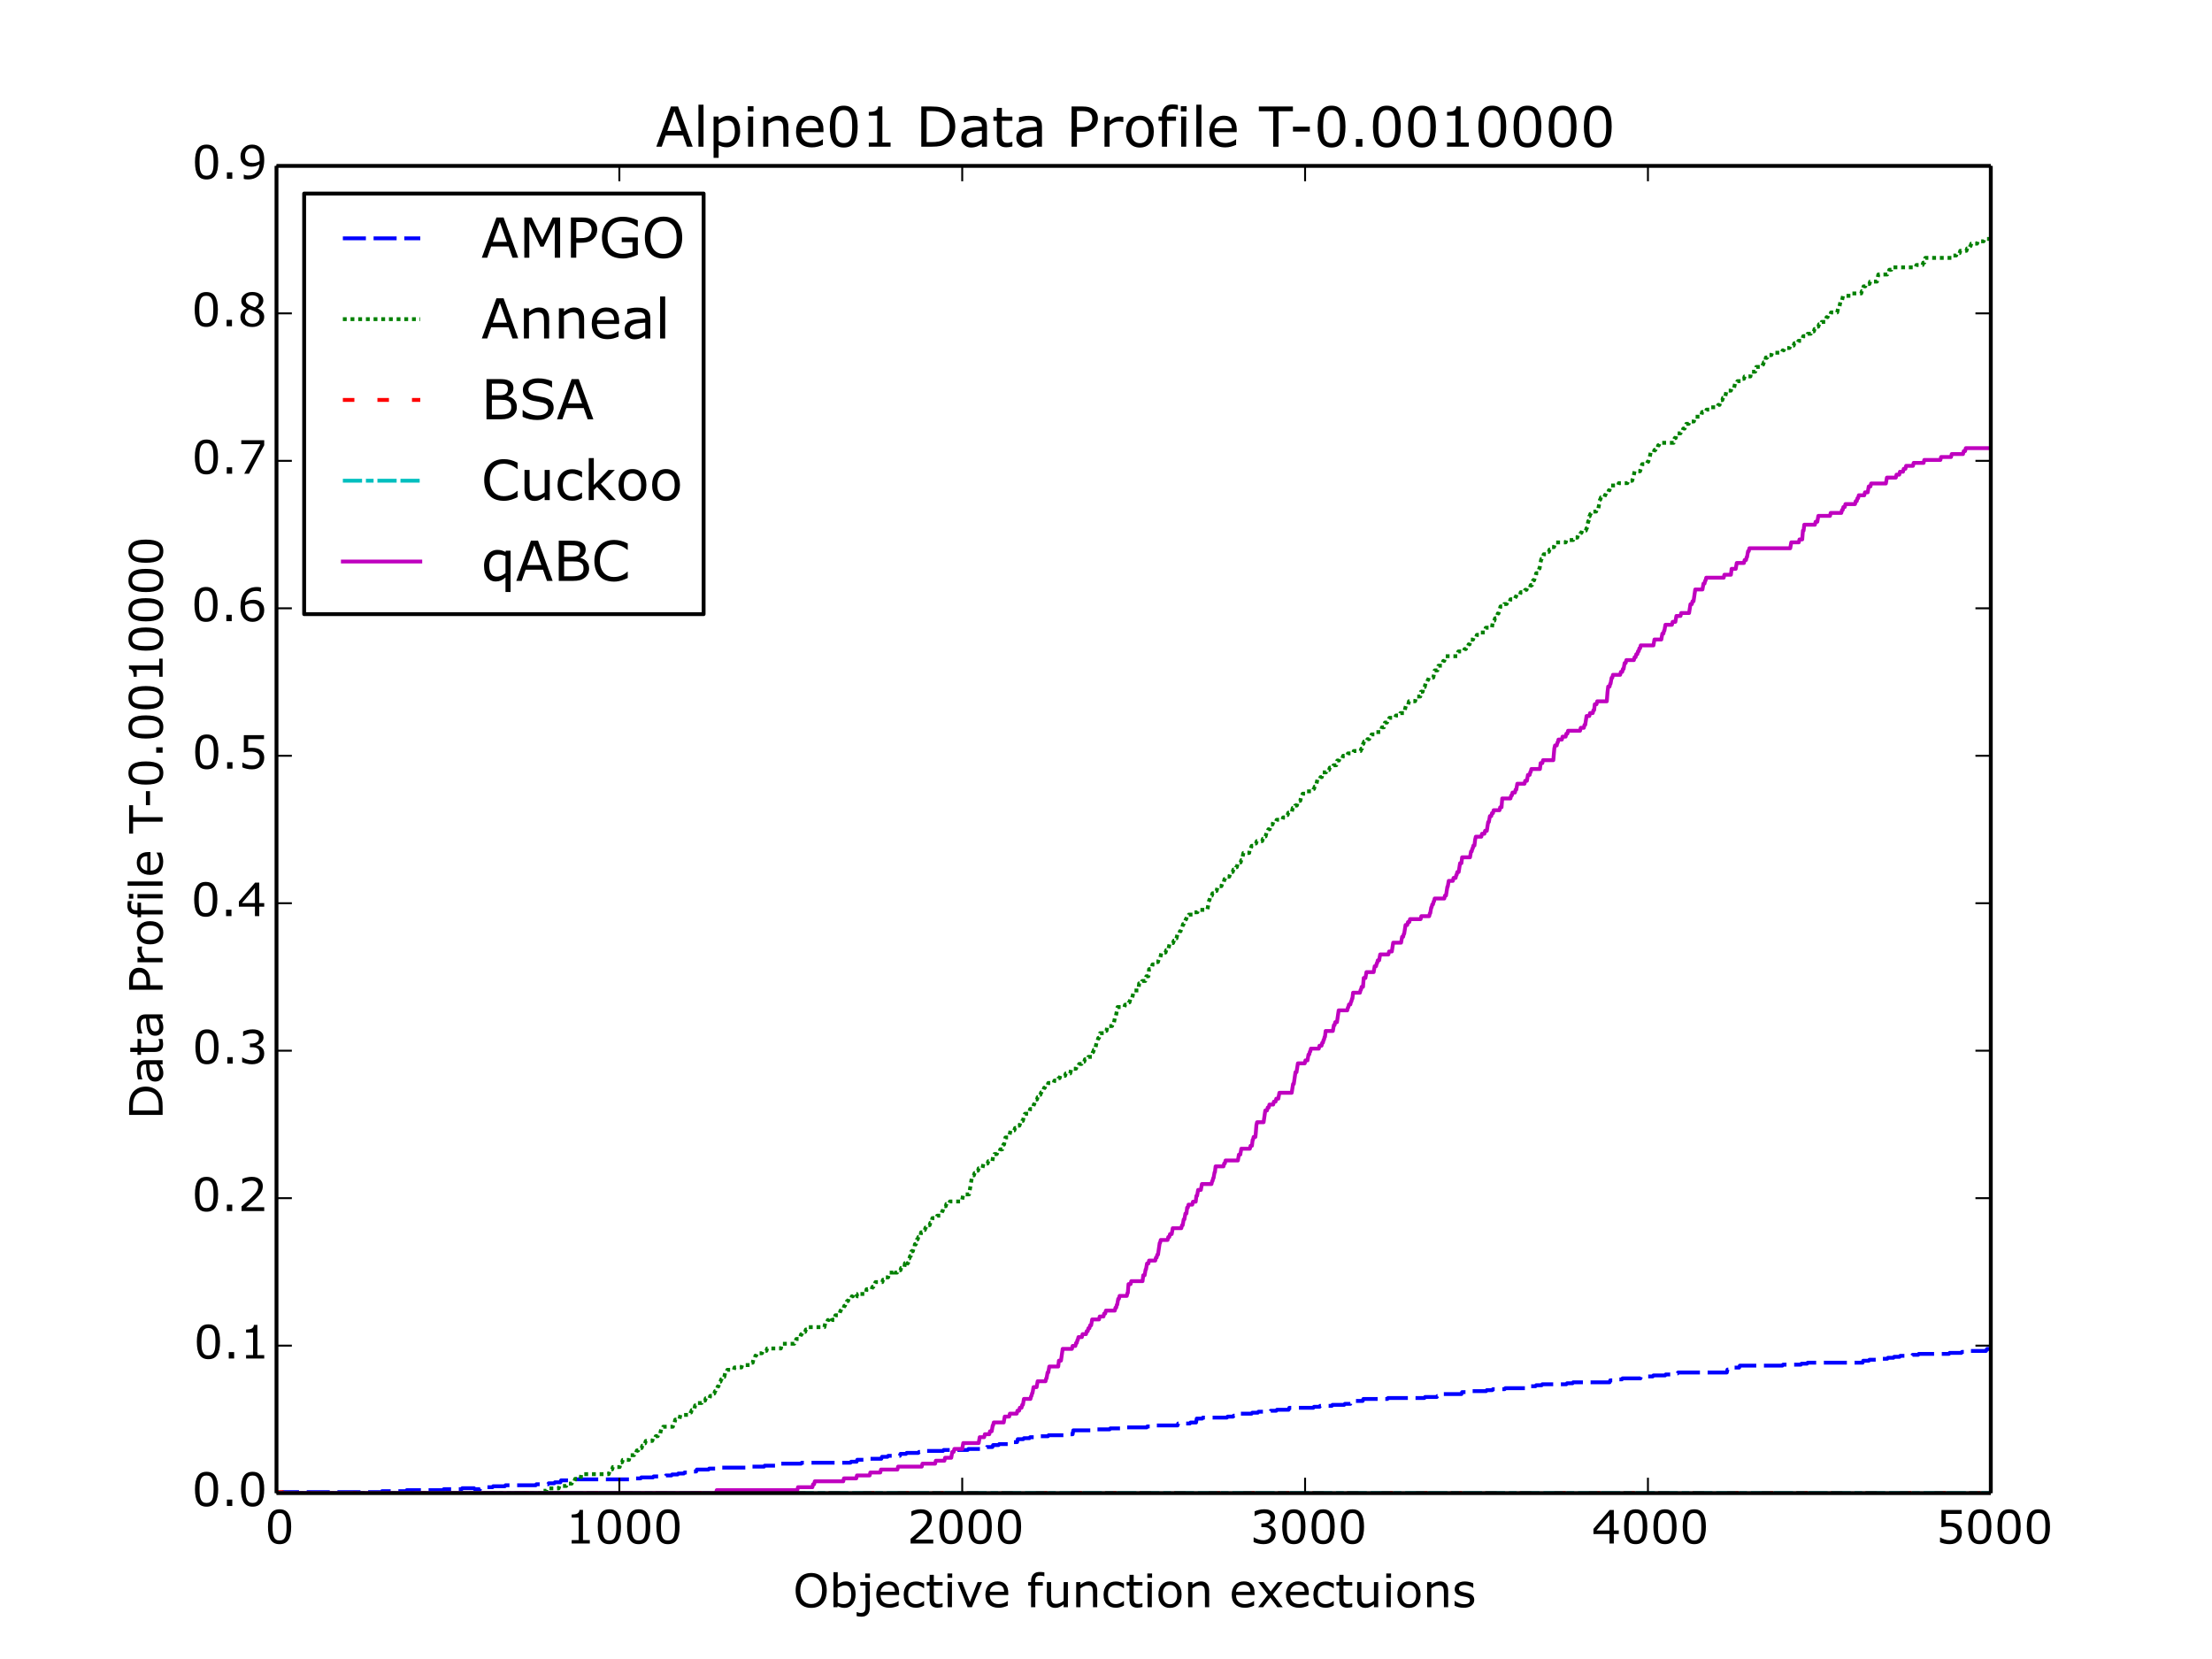 <?xml version="1.0" encoding="utf-8" standalone="no"?>
<!DOCTYPE svg PUBLIC "-//W3C//DTD SVG 1.1//EN"
  "http://www.w3.org/Graphics/SVG/1.1/DTD/svg11.dtd">
<!-- Created with matplotlib (http://matplotlib.org/) -->
<svg height="432pt" version="1.1" viewBox="0 0 576 432" width="576pt" xmlns="http://www.w3.org/2000/svg" xmlns:xlink="http://www.w3.org/1999/xlink">
 <defs>
  <style type="text/css">
*{stroke-linecap:butt;stroke-linejoin:round;}
  </style>
 </defs>
 <g id="figure_1">
  <g id="patch_1">
   <path d="
M0 432
L576 432
L576 0
L0 0
z
" style="fill:#ffffff;"/>
  </g>
  <g id="axes_1">
   <g id="patch_2">
    <path d="
M72 388.8
L518.4 388.8
L518.4 43.2
L72 43.2
z
" style="fill:#ffffff;"/>
   </g>
   <g id="line2d_1">
    <path clip-path="url(#p7ff5b81e1d)" d="
M72 388.8
L73.607 388.8
L73.786 388.545
L99.32 388.545
L99.498 388.289
L105.748 388.289
L105.926 388.034
L115.39 388.034
L115.569 387.779
L120.211 387.779
L120.39 387.523
L123.425 387.523
L123.604 387.779
L125.032 387.779
L125.211 387.523
L126.639 387.523
L126.818 387.268
L128.246 387.268
L128.425 387.013
L131.46 387.013
L131.639 386.757
L139.496 386.757
L139.674 386.502
L142.71 386.502
L142.888 386.247
L144.317 386.247
L144.495 385.991
L145.924 385.991
L146.102 385.481
L149.138 385.481
L149.316 385.226
L165.208 385.226
L165.387 384.97
L166.815 384.97
L166.994 384.715
L170.029 384.715
L170.208 384.46
L173.244 384.46
L173.422 384.204
L174.851 384.204
L175.029 383.949
L176.458 383.949
L176.636 383.694
L178.065 383.694
L178.243 383.438
L179.672 383.438
L179.85 383.183
L181.279 383.183
L181.457 382.672
L184.493 382.672
L184.671 382.417
L187.707 382.417
L187.885 382.162
L195.742 382.162
L195.921 381.906
L198.956 381.906
L199.135 381.651
L202.17 381.651
L202.349 381.14
L208.598 381.14
L208.777 380.885
L221.455 380.885
L221.633 380.63
L223.062 380.63
L223.24 380.119
L226.276 380.119
L226.454 379.864
L229.49 379.864
L229.668 379.353
L231.097 379.353
L231.276 379.098
L234.311 379.098
L234.49 378.587
L235.918 378.587
L236.097 378.332
L239.132 378.332
L239.311 378.077
L240.739 378.077
L240.918 377.821
L245.56 377.821
L245.739 377.566
L251.988 377.566
L252.167 377.311
L255.203 377.311
L255.381 377.055
L256.81 377.055
L256.988 376.8
L258.417 376.8
L258.595 376.289
L260.024 376.289
L260.202 376.034
L263.238 376.034
L263.416 375.523
L264.845 375.523
L265.023 374.757
L266.452 374.757
L266.63 374.502
L268.059 374.502
L268.237 374.247
L269.666 374.247
L269.844 373.991
L272.88 373.991
L273.059 373.736
L277.701 373.736
L277.88 373.481
L279.308 373.481
L279.487 372.46
L284.129 372.46
L284.308 372.204
L288.95 372.204
L289.129 371.949
L292.164 371.949
L292.343 371.694
L298.593 371.694
L298.771 371.438
L300.2 371.438
L300.378 371.183
L306.628 371.183
L306.806 370.672
L309.842 370.672
L310.02 370.417
L311.449 370.417
L311.628 369.396
L313.056 369.396
L313.235 369.14
L319.484 369.14
L319.663 368.885
L321.091 368.885
L321.27 368.63
L322.698 368.63
L322.877 368.119
L325.912 368.119
L326.091 367.864
L327.519 367.864
L327.698 367.609
L330.733 367.609
L330.912 367.353
L332.34 367.353
L332.519 367.098
L335.555 367.098
L335.733 366.587
L341.983 366.587
L342.161 366.332
L343.59 366.332
L343.768 366.077
L346.804 366.077
L346.982 365.821
L350.018 365.821
L350.196 365.566
L351.625 365.566
L351.804 364.8
L354.839 364.8
L355.018 364.289
L361.267 364.289
L361.446 364.034
L370.909 364.034
L371.088 363.779
L374.124 363.779
L374.302 363.523
L375.731 363.523
L375.909 363.013
L380.552 363.013
L380.73 362.502
L382.159 362.502
L382.337 362.247
L386.98 362.247
L387.158 361.991
L388.587 361.991
L388.765 361.736
L391.801 361.736
L391.98 361.481
L398.229 361.481
L398.408 360.97
L399.836 360.97
L400.015 360.715
L401.443 360.715
L401.622 360.46
L407.871 360.46
L408.05 360.204
L409.478 360.204
L409.657 359.949
L419.121 359.949
L419.299 359.438
L420.728 359.438
L420.906 359.183
L422.335 359.183
L422.513 358.928
L427.156 358.928
L427.334 358.417
L430.37 358.417
L430.548 358.162
L433.584 358.162
L433.763 357.906
L435.191 357.906
L435.37 357.651
L436.798 357.651
L436.977 357.396
L449.654 357.396
L449.833 356.63
L451.261 356.63
L451.44 356.119
L452.868 356.119
L453.047 355.609
L464.118 355.609
L464.296 355.353
L468.939 355.353
L469.117 355.098
L470.546 355.098
L470.724 354.843
L485.009 354.843
L485.188 354.332
L486.616 354.332
L486.795 354.077
L489.83 354.077
L490.009 353.821
L491.437 353.821
L491.616 353.566
L493.044 353.566
L493.223 353.311
L494.652 353.311
L494.83 353.055
L497.866 353.055
L498.044 352.8
L499.473 352.8
L499.651 352.545
L507.508 352.545
L507.686 352.289
L510.722 352.289
L510.9 352.034
L512.329 352.034
L512.508 351.779
L517.15 351.779
L517.418 351.268
L518.311 351.268
L518.311 351.268" style="fill:none;stroke:#0000ff;stroke-dasharray:6,2;stroke-dashoffset:0.0;"/>
   </g>
   <g id="line2d_2">
    <path clip-path="url(#p7ff5b81e1d)" d="
M72 388.8
L141.192 388.8
L141.371 388.183
L142.263 388.183
L142.442 387.565
L145.477 387.565
L145.656 386.948
L147.442 386.948
L147.62 386.331
L148.87 386.331
L149.049 385.713
L149.584 385.713
L149.763 385.096
L151.191 385.096
L151.37 383.861
L158.512 383.861
L158.691 383.244
L158.78 383.244
L158.959 382.626
L159.405 382.626
L159.584 382.009
L161.369 382.009
L161.548 380.774
L161.994 380.774
L162.173 380.157
L163.78 380.157
L164.048 378.922
L165.119 378.922
L165.298 378.305
L165.655 378.305
L165.833 377.687
L166.19 377.687
L166.369 377.07
L167.083 377.07
L167.262 376.453
L167.44 376.453
L167.619 375.835
L167.976 375.835
L168.155 375.218
L169.851 375.218
L170.029 374.601
L170.565 374.601
L170.744 373.983
L171.279 373.983
L171.458 373.366
L171.904 373.366
L172.172 372.131
L172.529 372.131
L172.708 371.514
L175.208 371.514
L175.386 370.896
L175.565 370.896
L175.833 369.662
L176.904 369.662
L177.172 368.427
L179.672 368.427
L179.85 367.81
L179.94 367.81
L180.118 367.192
L180.743 367.192
L181.011 365.958
L181.547 365.958
L181.725 365.34
L182.707 365.34
L182.886 364.723
L183.6 364.723
L183.779 364.105
L184.761 364.105
L184.939 363.488
L185.653 363.488
L185.832 362.871
L186.011 362.871
L186.189 362.253
L186.278 362.253
L186.457 361.636
L186.725 361.636
L186.903 361.019
L187.082 361.019
L187.35 359.784
L187.618 359.784
L187.796 359.167
L187.885 359.167
L188.064 358.549
L188.6 358.549
L188.868 357.314
L189.225 357.314
L189.403 356.697
L191.1 356.697
L191.278 356.08
L193.064 356.08
L193.242 355.462
L195.206 355.462
L195.385 354.845
L196.01 354.845
L196.278 353.61
L196.546 353.61
L196.724 352.993
L196.903 352.993
L197.081 352.376
L198.42 352.376
L198.599 351.758
L199.581 351.758
L199.76 351.141
L203.331 351.141
L203.599 349.906
L206.813 349.906
L206.991 349.289
L207.17 349.289
L207.348 348.671
L207.973 348.671
L208.152 348.054
L208.42 348.054
L208.598 347.437
L208.777 347.437
L208.956 346.819
L209.67 346.819
L209.848 346.202
L210.384 346.202
L210.563 345.585
L214.669 345.585
L214.937 344.35
L215.384 344.35
L215.562 343.732
L215.83 343.732
L216.009 343.115
L216.634 343.115
L216.812 343.732
L217.348 343.732
L217.526 342.498
L218.419 342.498
L218.598 341.88
L218.687 341.88
L218.866 341.263
L218.955 341.263
L219.133 340.646
L219.669 340.646
L219.848 340.028
L220.026 340.028
L220.205 339.411
L220.383 339.411
L220.562 338.794
L220.83 338.794
L221.008 338.176
L221.633 338.176
L221.812 337.559
L222.08 337.559
L222.258 336.941
L223.062 336.941
L223.24 337.559
L223.687 337.559
L223.865 336.941
L225.472 336.941
L225.651 335.707
L226.99 335.707
L227.169 335.089
L227.436 335.089
L227.615 334.472
L227.794 334.472
L227.972 333.855
L229.758 333.855
L229.936 333.237
L230.472 333.237
L230.651 332.62
L231.276 332.62
L231.543 331.385
L232.615 331.385
L232.704 330.768
L232.883 331.385
L233.597 331.385
L233.775 330.768
L234.49 330.768
L234.668 330.15
L235.472 330.15
L235.65 328.916
L235.918 328.916
L236.097 329.533
L236.275 328.916
L236.454 328.916
L236.722 327.681
L236.811 327.681
L236.989 327.064
L237.168 327.064
L237.347 325.829
L237.704 325.829
L237.882 325.212
L238.061 325.212
L238.239 323.977
L238.507 323.977
L238.775 322.742
L238.954 322.742
L239.132 322.125
L239.668 322.125
L239.846 320.89
L240.204 320.89
L240.382 320.273
L240.828 320.273
L241.007 319.655
L241.096 319.655
L241.275 319.038
L242.078 319.038
L242.257 318.421
L242.525 318.421
L242.793 317.186
L243.864 317.186
L244.043 316.568
L244.846 316.568
L245.025 315.951
L245.203 315.951
L245.382 315.334
L245.471 315.334
L245.739 314.099
L246.275 314.099
L246.453 313.482
L247.167 313.482
L247.346 312.864
L250.471 312.864
L250.828 311.012
L252.346 311.012
L253.06 306.691
L253.149 306.691
L253.328 306.073
L253.596 306.073
L253.774 305.456
L253.953 305.456
L254.131 304.839
L254.667 304.839
L254.845 304.221
L255.828 304.221
L256.095 302.986
L257.167 302.986
L257.345 302.369
L258.417 302.369
L258.595 301.134
L258.774 301.134
L258.952 300.517
L259.577 300.517
L259.756 299.9
L260.292 299.9
L260.47 299.282
L261.006 299.282
L261.274 298.048
L261.452 298.048
L261.809 296.195
L262.524 296.195
L262.702 295.578
L262.881 295.578
L263.148 294.343
L264.131 294.343
L264.309 293.726
L264.666 293.726
L264.845 293.109
L265.47 293.109
L265.648 292.491
L266.005 292.491
L266.184 291.874
L266.363 291.874
L266.63 290.639
L266.72 290.639
L266.898 290.022
L267.97 290.022
L268.237 288.787
L268.952 288.787
L269.22 287.552
L269.309 287.552
L269.577 286.318
L270.023 286.318
L270.202 285.7
L270.291 285.7
L270.469 285.083
L270.916 285.083
L271.094 284.466
L271.184 284.466
L271.362 283.848
L271.719 283.848
L271.898 283.231
L272.076 283.231
L272.255 282.614
L272.791 282.614
L272.969 281.996
L274.398 281.996
L274.576 281.379
L275.469 281.379
L275.648 280.761
L275.916 280.761
L276.094 280.144
L277.344 280.144
L277.523 279.527
L278.683 279.527
L278.951 278.292
L280.201 278.292
L280.38 277.675
L280.826 277.675
L281.004 277.057
L281.629 277.057
L281.808 276.44
L282.344 276.44
L282.522 275.823
L283.236 275.823
L283.415 275.205
L284.308 275.205
L284.576 273.97
L284.665 273.97
L284.844 273.353
L285.022 273.353
L285.201 272.736
L285.29 272.736
L285.647 270.884
L285.826 270.884
L286.004 270.266
L286.183 270.266
L286.451 269.032
L287.433 269.032
L287.611 268.414
L288.147 268.414
L288.325 267.179
L289.575 267.179
L289.754 266.562
L290.022 266.562
L290.379 264.71
L290.557 264.71
L291.004 262.241
L292.789 262.241
L292.968 261.623
L293.772 261.623
L293.95 261.006
L294.129 261.006
L294.396 259.771
L294.843 259.771
L295.111 258.536
L295.2 258.536
L295.379 257.919
L296.45 257.919
L296.628 256.067
L297.253 256.067
L297.432 255.45
L298.236 255.45
L298.503 254.215
L299.039 254.215
L299.218 252.363
L299.843 252.363
L300.11 251.128
L300.735 251.128
L300.914 250.511
L301.539 250.511
L301.717 249.893
L301.807 249.893
L301.985 249.276
L302.164 249.276
L302.432 248.041
L303.503 248.041
L303.682 247.424
L304.217 247.424
L304.574 245.572
L305.467 245.572
L305.646 244.954
L305.735 244.954
L305.914 244.337
L306.36 244.337
L306.628 243.102
L307.074 243.102
L307.253 242.485
L307.431 242.485
L307.61 241.868
L307.788 241.868
L308.056 240.633
L308.235 240.633
L308.413 240.015
L308.592 240.015
L308.771 239.398
L308.86 239.398
L309.038 238.781
L309.396 238.781
L309.574 238.163
L310.556 238.163
L310.735 237.546
L311.806 237.546
L311.985 236.929
L314.395 236.929
L314.842 234.459
L314.931 234.459
L315.199 233.224
L315.556 233.224
L315.734 232.607
L316.092 232.607
L316.27 231.99
L316.806 231.99
L317.074 230.755
L318.056 230.755
L318.234 230.138
L318.591 230.138
L318.859 228.903
L318.948 228.903
L319.127 228.286
L320.109 228.286
L320.288 227.668
L320.377 227.668
L320.556 227.051
L321.002 227.051
L321.18 226.433
L321.716 226.433
L321.895 225.816
L322.073 225.816
L322.341 224.581
L323.055 224.581
L323.234 223.964
L323.412 223.964
L323.77 222.112
L325.287 222.112
L325.466 220.877
L325.734 220.877
L325.912 220.26
L326.359 220.26
L326.537 219.642
L327.073 219.642
L327.252 219.025
L328.68 219.025
L328.859 218.408
L329.126 218.408
L329.305 217.79
L329.573 217.79
L329.841 216.556
L330.108 216.556
L330.287 215.938
L330.644 215.938
L330.912 214.704
L331.358 214.704
L331.537 214.086
L332.251 214.086
L332.43 213.469
L333.948 213.469
L334.126 212.851
L334.93 212.851
L335.108 212.234
L335.287 212.234
L335.465 211.617
L336.358 211.617
L336.626 210.382
L337.072 210.382
L337.251 209.765
L337.697 209.765
L337.876 209.147
L337.965 209.147
L338.144 208.53
L338.59 208.53
L338.858 207.295
L339.036 207.295
L339.215 206.678
L339.929 206.678
L340.108 206.06
L341.893 206.06
L342.072 205.443
L342.161 205.443
L342.34 204.826
L342.518 204.826
L342.697 204.208
L342.786 204.208
L343.054 202.974
L343.679 202.974
L343.858 202.356
L344.215 202.356
L344.393 201.122
L345.286 201.122
L345.465 200.504
L346.09 200.504
L346.268 199.887
L347.072 199.887
L347.25 199.269
L347.964 199.269
L348.232 198.035
L348.679 198.035
L348.857 197.417
L349.572 197.417
L349.75 196.8
L350.821 196.8
L351 196.183
L352.339 196.183
L352.518 195.565
L354.303 195.565
L354.482 194.948
L354.66 194.948
L354.928 193.713
L355.018 193.713
L355.196 193.096
L355.91 193.096
L356.089 192.478
L356.535 192.478
L356.714 191.861
L356.982 191.861
L357.16 191.244
L357.964 191.244
L358.142 190.626
L359.571 190.626
L359.839 189.392
L360.374 189.392
L360.642 188.157
L361.178 188.157
L361.356 187.54
L361.624 187.54
L361.803 186.922
L363.321 186.922
L363.499 186.305
L364.481 186.305
L364.66 185.687
L365.731 185.687
L365.91 184.453
L366.088 183.835
L366.624 183.835
L366.892 182.601
L368.499 182.601
L368.767 181.366
L369.838 181.366
L370.017 180.131
L370.463 180.131
L370.642 178.896
L370.999 178.896
L371.267 177.662
L371.624 177.662
L371.802 177.044
L371.892 177.044
L372.07 176.427
L373.231 176.427
L373.588 174.575
L374.302 174.575
L374.57 173.34
L375.552 173.34
L375.82 172.105
L376.088 172.105
L376.356 170.871
L379.48 170.871
L379.748 169.636
L381.177 169.636
L381.355 169.019
L381.712 169.019
L381.891 168.401
L382.248 168.401
L382.427 167.784
L382.694 167.784
L382.873 166.549
L383.587 166.549
L383.766 165.932
L384.391 165.932
L384.569 165.314
L385.194 165.314
L385.373 164.697
L386.623 164.697
L386.891 163.462
L388.498 163.462
L388.676 162.228
L388.765 162.228
L388.944 161.61
L389.123 161.61
L389.301 160.993
L389.748 160.993
L390.015 159.758
L390.194 159.758
L390.462 158.523
L390.551 158.523
L390.73 157.906
L391.533 157.906
L391.712 157.289
L392.337 157.289
L392.515 156.671
L393.14 156.671
L393.319 156.054
L394.479 156.054
L394.658 155.437
L394.747 155.437
L394.926 154.819
L395.819 154.819
L395.997 154.202
L396.979 154.202
L397.158 153.585
L397.515 153.585
L397.693 152.967
L398.408 152.967
L398.586 152.35
L398.943 152.35
L399.211 151.115
L399.479 151.115
L399.658 150.498
L399.747 150.498
L400.015 149.263
L400.55 149.263
L400.818 148.028
L400.908 148.028
L401.086 146.794
L401.354 145.559
L401.443 145.559
L401.622 144.941
L401.8 144.941
L401.979 144.324
L402.604 144.324
L402.782 143.707
L403.318 143.707
L403.497 143.089
L403.764 143.089
L403.943 142.472
L404.657 142.472
L404.836 141.855
L405.014 141.855
L405.193 141.237
L407.693 141.237
L407.871 140.62
L409.657 140.62
L409.836 140.003
L410.728 140.003
L410.907 139.385
L411.443 139.385
L411.621 138.768
L411.8 138.768
L411.978 138.15
L412.96 138.15
L413.139 137.533
L413.228 137.533
L413.585 135.681
L413.675 135.681
L413.853 134.446
L413.942 134.446
L414.121 133.829
L414.21 133.829
L414.389 133.212
L415.639 133.212
L415.817 132.594
L416.174 132.594
L416.621 130.125
L416.71 130.125
L416.889 129.507
L417.781 129.507
L417.96 128.89
L418.049 128.89
L418.228 128.273
L418.764 128.273
L418.942 127.655
L419.121 127.655
L419.388 126.421
L421.353 126.421
L421.531 125.803
L423.763 125.803
L423.942 125.186
L425.013 125.186
L425.192 124.568
L425.281 124.568
L425.638 122.716
L427.067 122.716
L427.245 122.099
L427.334 122.099
L427.602 120.864
L428.852 120.864
L429.031 120.247
L429.209 120.247
L429.388 119.63
L429.477 119.63
L429.834 117.777
L430.638 117.777
L430.816 117.16
L431.084 117.16
L431.263 116.543
L431.62 116.543
L431.798 115.925
L431.977 115.925
L432.156 115.308
L435.816 115.308
L436.084 114.073
L436.352 114.073
L436.62 112.839
L437.602 112.839
L437.78 112.221
L438.137 112.221
L438.316 111.604
L438.673 111.604
L438.852 110.986
L438.941 110.986
L439.119 110.369
L439.744 110.369
L439.923 109.752
L441.084 109.752
L441.351 108.517
L442.958 108.517
L443.226 107.282
L444.208 107.282
L444.387 106.665
L445.28 106.665
L445.458 106.048
L447.244 106.048
L447.422 105.43
L447.78 105.43
L448.047 104.195
L448.494 104.195
L448.672 103.578
L449.208 103.578
L449.565 101.726
L450.726 101.726
L450.904 101.109
L451.529 101.109
L451.797 99.874
L452.244 99.874
L452.422 99.257
L453.583 99.257
L453.761 98.639
L454.118 98.639
L454.297 98.022
L455.815 98.022
L455.993 96.787
L457.065 96.787
L457.332 95.552
L458.85 95.552
L459.029 94.935
L459.118 94.935
L459.297 94.318
L459.654 94.318
L459.832 93.083
L460.189 93.083
L460.368 92.466
L461.261 92.466
L461.439 91.848
L464.028 91.848
L464.207 91.231
L464.475 91.231
L464.653 90.614
L465.993 90.614
L466.171 89.996
L467.064 89.996
L467.243 89.379
L468.135 89.379
L468.314 88.761
L469.028 88.761
L469.207 88.144
L469.385 88.144
L469.564 87.527
L470.546 87.527
L470.724 86.909
L471.528 86.909
L471.707 86.292
L472.332 86.292
L472.51 85.675
L472.689 85.675
L472.867 85.057
L473.492 85.057
L473.671 84.44
L474.206 84.44
L474.385 83.823
L475.367 83.823
L475.635 82.588
L475.903 82.588
L476.081 81.97
L476.617 81.97
L476.796 81.353
L478.403 81.353
L478.67 80.118
L478.938 80.118
L479.295 78.266
L479.652 78.266
L479.92 77.031
L482.152 77.031
L482.331 76.414
L484.652 76.414
L484.831 75.797
L485.009 75.797
L485.277 74.562
L485.724 74.562
L485.902 73.945
L486.795 73.945
L486.973 73.327
L488.759 73.327
L489.116 71.475
L491.437 71.475
L491.616 70.858
L491.795 70.858
L491.973 70.24
L492.509 70.24
L492.687 69.623
L498.848 69.623
L499.026 69.006
L500.633 69.006
L500.812 68.388
L501.08 68.388
L501.348 67.154
L508.49 67.154
L508.668 66.536
L509.383 66.536
L509.561 65.919
L510.276 65.919
L510.454 65.302
L512.061 65.302
L512.24 64.684
L512.865 64.684
L513.043 64.067
L513.132 64.067
L513.311 63.45
L514.829 63.45
L515.007 62.832
L516.525 62.832
L516.704 62.215
L518.311 62.215
L518.311 62.215" style="fill:none;stroke:#008000;stroke-dasharray:1,1;stroke-dashoffset:0.0;"/>
   </g>
   <g id="line2d_3">
    <path clip-path="url(#p7ff5b81e1d)" d="
M72 388.8
L72.089 388.8
L72.268 388.544
L73.607 388.544
L73.786 388.8
L518.311 388.8
L518.311 388.8" style="fill:none;stroke:#ff0000;stroke-dasharray:3,6;stroke-dashoffset:0.0;"/>
   </g>
   <g id="line2d_4">
    <path clip-path="url(#p7ff5b81e1d)" d="
M72 388.603
L72.089 388.603
L72.268 388.8
L518.311 388.8
L518.311 388.8" style="fill:none;stroke:#00bfbf;stroke-dasharray:5,1,2,1,5,1;stroke-dashoffset:0.0;"/>
   </g>
   <g id="line2d_5">
    <path clip-path="url(#p7ff5b81e1d)" d="
M72 388.8
L186.457 388.8
L186.636 388.034
L207.616 388.034
L207.795 387.267
L211.545 387.267
L211.723 386.501
L211.991 386.501
L212.17 385.734
L219.58 385.734
L219.758 384.968
L222.972 384.968
L223.151 384.201
L226.454 384.201
L226.633 383.435
L229.222 383.435
L229.401 382.668
L233.686 382.668
L233.865 381.902
L240.025 381.902
L240.204 381.135
L243.507 381.135
L243.685 380.369
L245.917 380.369
L246.096 379.602
L247.703 379.602
L247.971 378.069
L248.328 378.069
L248.507 377.303
L250.56 377.303
L250.828 375.77
L254.845 375.77
L255.113 374.237
L256.274 374.237
L256.452 373.471
L257.613 373.471
L257.792 372.704
L258.238 372.704
L258.506 371.171
L258.595 371.171
L258.774 370.405
L261.363 370.405
L261.631 368.872
L262.791 368.872
L262.97 368.105
L264.756 368.105
L264.934 367.339
L265.38 367.339
L265.559 366.572
L266.005 366.572
L266.184 365.806
L266.363 365.806
L266.63 364.273
L268.327 364.273
L268.505 363.507
L268.595 363.507
L268.773 362.74
L268.862 362.74
L269.13 361.207
L269.934 361.207
L270.202 359.674
L272.255 359.674
L272.434 358.908
L272.523 358.908
L272.791 357.375
L272.969 357.375
L273.237 355.842
L275.558 355.842
L275.737 354.309
L276.273 354.309
L276.719 351.243
L279.13 351.243
L279.308 350.477
L280.022 350.477
L280.201 349.71
L280.38 349.71
L280.558 348.944
L280.647 348.944
L280.826 348.177
L281.719 348.177
L281.897 347.411
L282.79 347.411
L282.969 346.644
L283.236 346.644
L283.415 345.878
L283.683 345.878
L283.861 345.111
L284.129 345.111
L284.397 343.578
L286.183 343.578
L286.361 342.812
L287.343 342.812
L287.522 342.046
L287.79 342.046
L287.968 341.279
L290.29 341.279
L290.468 340.513
L290.647 340.513
L290.825 339.746
L290.915 339.746
L291.182 338.213
L291.361 338.213
L291.54 337.447
L293.414 337.447
L293.593 336.68
L293.682 336.68
L293.861 334.381
L294.396 334.381
L294.575 333.614
L297.521 333.614
L297.7 332.081
L298.057 332.081
L298.325 330.549
L298.414 330.549
L298.682 329.016
L299.039 329.016
L299.218 328.249
L300.825 328.249
L301.003 327.483
L301.182 327.483
L301.36 326.716
L301.539 326.716
L301.985 323.65
L302.075 323.65
L302.253 322.884
L304.039 322.884
L304.217 322.117
L304.485 322.117
L304.664 321.351
L305.11 321.351
L305.378 319.818
L307.61 319.818
L307.788 319.051
L307.967 319.051
L308.235 317.519
L308.413 317.519
L308.681 315.986
L308.949 315.986
L309.128 314.453
L309.306 314.453
L309.485 313.686
L310.467 313.686
L310.645 312.92
L311.36 312.92
L311.538 311.387
L311.717 311.387
L311.985 309.854
L312.699 309.854
L312.967 308.321
L315.467 308.321
L315.645 307.554
L315.734 307.554
L315.913 306.788
L316.002 306.788
L316.27 305.255
L316.359 305.255
L316.538 303.722
L318.591 303.722
L318.77 302.956
L318.948 302.956
L319.127 302.189
L322.341 302.189
L322.609 300.656
L322.966 300.656
L323.234 299.123
L325.466 299.123
L325.644 298.357
L326.002 298.357
L326.18 296.824
L326.269 296.824
L326.448 296.057
L326.894 296.057
L326.984 295.291
L327.162 292.992
L327.341 292.225
L329.037 292.225
L329.484 289.159
L329.93 289.159
L330.108 288.393
L330.376 288.393
L330.555 287.626
L331.537 287.626
L331.716 286.86
L332.162 286.86
L332.34 286.093
L332.876 286.093
L333.144 284.56
L336.358 284.56
L336.715 282.261
L336.894 282.261
L337.34 279.195
L337.608 279.195
L337.965 276.896
L339.751 276.896
L339.929 276.129
L340.465 276.129
L340.733 274.596
L340.911 274.596
L341.09 273.83
L341.179 273.83
L341.358 273.063
L343.411 273.063
L343.59 272.297
L344.125 272.297
L344.304 271.531
L344.483 271.531
L344.661 270.764
L344.75 270.764
L344.929 269.998
L345.018 269.998
L345.197 268.465
L347.072 268.465
L347.34 266.932
L347.518 266.932
L347.697 266.165
L348.143 266.165
L348.589 263.099
L350.821 263.099
L351 262.333
L351.089 262.333
L351.268 261.566
L351.625 261.566
L351.804 260.8
L351.893 260.8
L352.071 260.034
L352.161 260.034
L352.339 258.501
L354.125 258.501
L354.303 257.734
L354.393 257.734
L354.571 256.968
L354.928 256.968
L355.107 254.668
L355.553 254.668
L355.821 253.135
L357.696 253.135
L357.964 251.602
L358.321 251.602
L358.5 250.836
L358.589 250.836
L358.767 250.069
L359.124 250.069
L359.392 248.537
L361.535 248.537
L361.714 247.77
L362.428 247.77
L362.785 245.471
L364.838 245.471
L365.106 243.938
L365.374 243.938
L365.553 243.171
L365.642 243.171
L365.999 240.872
L366.445 240.872
L366.624 240.105
L366.981 240.105
L367.16 239.339
L369.927 239.339
L370.106 238.572
L372.159 238.572
L372.338 237.806
L372.427 237.806
L372.695 236.273
L372.784 236.273
L372.963 235.507
L373.141 235.507
L373.32 234.74
L373.409 234.74
L373.588 233.974
L376.088 233.974
L376.266 233.207
L376.534 233.207
L376.891 230.908
L376.98 230.908
L377.248 229.375
L378.32 229.375
L378.498 228.608
L379.034 228.608
L379.212 227.842
L379.302 227.842
L379.48 227.075
L379.837 227.075
L380.195 224.776
L380.552 224.776
L380.73 223.243
L382.784 223.243
L383.052 221.71
L383.23 221.71
L383.409 220.944
L383.498 220.944
L383.676 220.177
L383.944 220.177
L384.123 218.644
L384.301 217.878
L385.73 217.878
L385.908 217.111
L386.533 217.111
L386.712 216.345
L387.158 216.345
L387.516 214.046
L387.694 214.046
L387.962 212.513
L388.319 212.513
L388.498 211.746
L388.765 211.746
L388.944 210.98
L390.462 210.98
L390.64 210.213
L390.997 210.213
L391.176 207.914
L393.319 207.914
L393.497 207.147
L393.676 207.147
L393.854 206.381
L394.479 206.381
L394.658 205.614
L394.836 205.614
L395.104 204.081
L396.979 204.081
L397.158 203.315
L397.604 203.315
L397.872 201.782
L398.318 201.782
L398.497 201.016
L398.586 201.016
L398.765 200.249
L400.997 200.249
L401.175 198.716
L401.622 198.716
L401.8 197.95
L404.479 197.95
L404.747 194.884
L404.925 194.117
L405.372 194.117
L405.55 193.351
L405.639 193.351
L405.818 192.584
L406.711 192.584
L406.889 191.818
L407.693 191.818
L407.871 191.051
L408.139 191.051
L408.318 190.285
L411.443 190.285
L411.621 189.519
L412.425 189.519
L412.603 188.752
L412.782 188.752
L413.139 186.453
L413.853 186.453
L414.032 185.686
L414.746 185.686
L414.924 184.92
L415.103 184.92
L415.282 183.387
L415.728 183.387
L415.907 182.62
L418.406 182.62
L418.585 180.321
L418.764 178.788
L419.121 178.788
L419.299 178.022
L419.388 178.022
L419.656 176.489
L419.835 176.489
L420.013 175.722
L421.888 175.722
L422.067 174.956
L422.424 174.956
L422.603 174.189
L422.781 174.189
L423.049 172.656
L423.317 172.656
L423.495 171.89
L425.46 171.89
L425.638 171.123
L425.906 171.123
L426.084 170.357
L426.352 170.357
L426.531 169.59
L426.709 169.59
L426.888 168.824
L427.067 168.824
L427.245 168.057
L430.548 168.057
L430.816 166.525
L432.602 166.525
L432.87 164.992
L433.138 164.992
L433.316 164.225
L433.405 164.225
L433.673 162.692
L435.37 162.692
L435.548 161.926
L436.262 161.926
L436.53 160.393
L437.602 160.393
L437.78 159.626
L439.834 159.626
L440.191 157.327
L440.548 157.327
L440.726 156.56
L440.994 156.56
L441.441 153.495
L443.316 153.495
L443.583 151.962
L443.851 151.962
L444.03 151.195
L444.119 151.195
L444.298 150.429
L448.851 150.429
L449.029 149.662
L450.726 149.662
L450.904 148.129
L451.976 148.129
L452.244 146.596
L454.118 146.596
L454.297 145.83
L454.654 145.83
L454.833 145.063
L454.922 145.063
L455.19 143.531
L455.368 143.531
L455.547 142.764
L466.171 142.764
L466.439 141.231
L468.403 141.231
L468.582 140.465
L469.296 140.465
L469.475 138.165
L469.653 138.165
L469.832 136.632
L472.599 136.632
L472.778 135.866
L473.224 135.866
L473.492 134.333
L476.528 134.333
L476.706 133.566
L479.474 133.566
L479.652 132.8
L479.831 132.8
L480.01 132.034
L480.367 132.034
L480.545 131.267
L483.045 131.267
L483.224 130.501
L483.492 130.501
L483.67 129.734
L483.849 129.734
L484.027 128.968
L485.456 128.968
L485.634 128.201
L486.348 128.201
L486.616 126.668
L487.063 126.668
L487.241 125.902
L491.08 125.902
L491.348 124.369
L493.669 124.369
L493.848 123.602
L494.562 123.602
L494.741 122.836
L495.544 122.836
L495.723 122.069
L496.169 122.069
L496.348 121.303
L498.133 121.303
L498.312 120.537
L500.901 120.537
L501.08 119.77
L505.276 119.77
L505.454 119.004
L508.044 119.004
L508.222 118.237
L511.168 118.237
L511.347 117.471
L511.704 117.471
L511.883 116.704
L518.311 116.704
L518.311 116.704" style="fill:none;stroke:#bf00bf;stroke-linecap:square;"/>
   </g>
   <g id="matplotlib.axis_1">
    <g id="xtick_1">
     <g id="line2d_6">
      <defs>
       <path d="
M0 0
L0 -4" id="mc7db9fdffb" style="stroke:#000000;stroke-width:0.5;"/>
      </defs>
      <g>
       <use style="stroke:#000000;stroke-width:0.5;" x="72.0" xlink:href="#mc7db9fdffb" y="388.8"/>
      </g>
     </g>
     <g id="line2d_7">
      <defs>
       <path d="
M0 0
L0 4" id="m5a7d422ac3" style="stroke:#000000;stroke-width:0.5;"/>
      </defs>
      <g>
       <use style="stroke:#000000;stroke-width:0.5;" x="72.0" xlink:href="#m5a7d422ac3" y="43.2"/>
      </g>
     </g>
     <g id="text_1">
      <!-- 0 -->
      <defs>
       <path d="
M56.984 36.375
Q56.984 16.797 50.859 7.641
Q44.734 -1.516 31.844 -1.516
Q18.75 -1.516 12.719 7.766
Q6.688 17.047 6.688 36.281
Q6.688 55.672 12.781 64.922
Q18.891 74.172 31.844 74.172
Q44.922 74.172 50.953 64.766
Q56.984 55.375 56.984 36.375
M44.141 14.203
Q45.844 18.172 46.453 23.516
Q47.078 28.859 47.078 36.375
Q47.078 43.797 46.453 49.266
Q45.844 54.734 44.094 58.547
Q42.391 62.312 39.422 64.203
Q36.469 66.109 31.844 66.109
Q27.25 66.109 24.234 64.203
Q21.234 62.312 19.484 58.453
Q17.828 54.828 17.219 49.016
Q16.609 43.219 16.609 36.281
Q16.609 28.656 17.141 23.531
Q17.672 18.406 19.438 14.359
Q21.047 10.547 24 8.547
Q26.953 6.547 31.844 6.547
Q36.422 6.547 39.453 8.453
Q42.484 10.359 44.141 14.203" id="Verdana-30"/>
      </defs>
      <g transform="translate(68.982 401.918)scale(0.12 -0.12)">
       <use xlink:href="#Verdana-30"/>
      </g>
     </g>
    </g>
    <g id="xtick_2">
     <g id="line2d_8">
      <g>
       <use style="stroke:#000000;stroke-width:0.5;" x="161.28" xlink:href="#mc7db9fdffb" y="388.8"/>
      </g>
     </g>
     <g id="line2d_9">
      <g>
       <use style="stroke:#000000;stroke-width:0.5;" x="161.28" xlink:href="#m5a7d422ac3" y="43.2"/>
      </g>
     </g>
     <g id="text_2">
      <!-- 1000 -->
      <defs>
       <path d="
M52.938 0
L13.578 0
L13.578 7.422
L28.719 7.422
L28.719 56.156
L13.578 56.156
L13.578 62.797
Q16.656 62.797 20.172 63.297
Q23.688 63.812 25.484 64.797
Q27.734 66.016 29.031 67.891
Q30.328 69.781 30.516 72.953
L38.094 72.953
L38.094 7.422
L52.938 7.422
z
" id="Verdana-31"/>
      </defs>
      <g transform="translate(147.232 401.918)scale(0.12 -0.12)">
       <use xlink:href="#Verdana-31"/>
       <use x="63.574" xlink:href="#Verdana-30"/>
       <use x="127.148" xlink:href="#Verdana-30"/>
       <use x="190.723" xlink:href="#Verdana-30"/>
      </g>
     </g>
    </g>
    <g id="xtick_3">
     <g id="line2d_10">
      <g>
       <use style="stroke:#000000;stroke-width:0.5;" x="250.56" xlink:href="#mc7db9fdffb" y="388.8"/>
      </g>
     </g>
     <g id="line2d_11">
      <g>
       <use style="stroke:#000000;stroke-width:0.5;" x="250.56" xlink:href="#m5a7d422ac3" y="43.2"/>
      </g>
     </g>
     <g id="text_3">
      <!-- 2000 -->
      <defs>
       <path d="
M57.078 0
L7.859 0
L7.859 10.203
Q12.984 14.594 18.141 18.984
Q23.297 23.391 27.734 27.734
Q37.109 36.812 40.578 42.156
Q44.047 47.516 44.047 53.719
Q44.047 59.375 40.312 62.562
Q36.578 65.766 29.891 65.766
Q25.438 65.766 20.266 64.203
Q15.094 62.641 10.156 59.422
L9.672 59.422
L9.672 69.672
Q13.141 71.391 18.922 72.797
Q24.703 74.219 30.125 74.219
Q41.312 74.219 47.656 68.812
Q54 63.422 54 54.203
Q54 50.047 52.953 46.453
Q51.906 42.875 49.859 39.656
Q47.953 36.625 45.391 33.688
Q42.828 30.766 39.156 27.203
Q33.938 22.078 28.359 17.266
Q22.797 12.453 17.969 8.344
L57.078 8.344
z
" id="Verdana-32"/>
      </defs>
      <g transform="translate(236.168 401.918)scale(0.12 -0.12)">
       <use xlink:href="#Verdana-32"/>
       <use x="63.574" xlink:href="#Verdana-30"/>
       <use x="127.148" xlink:href="#Verdana-30"/>
       <use x="190.723" xlink:href="#Verdana-30"/>
      </g>
     </g>
    </g>
    <g id="xtick_4">
     <g id="line2d_12">
      <g>
       <use style="stroke:#000000;stroke-width:0.5;" x="339.84" xlink:href="#mc7db9fdffb" y="388.8"/>
      </g>
     </g>
     <g id="line2d_13">
      <g>
       <use style="stroke:#000000;stroke-width:0.5;" x="339.84" xlink:href="#m5a7d422ac3" y="43.2"/>
      </g>
     </g>
     <g id="text_4">
      <!-- 3000 -->
      <defs>
       <path d="
M50.688 35.016
Q53.031 32.906 54.547 29.734
Q56.062 26.562 56.062 21.531
Q56.062 16.547 54.25 12.391
Q52.438 8.25 49.172 5.172
Q45.516 1.766 40.547 0.125
Q35.594 -1.516 29.688 -1.516
Q23.641 -1.516 17.781 -0.062
Q11.922 1.375 8.156 3.078
L8.156 13.281
L8.891 13.281
Q13.031 10.547 18.641 8.734
Q24.266 6.938 29.5 6.938
Q32.562 6.938 36.031 7.953
Q39.5 8.984 41.656 10.984
Q43.891 13.141 44.984 15.719
Q46.094 18.312 46.094 22.266
Q46.094 26.172 44.844 28.734
Q43.609 31.297 41.406 32.766
Q39.203 34.281 36.078 34.844
Q32.953 35.406 29.344 35.406
L24.953 35.406
L24.953 43.5
L28.375 43.5
Q35.797 43.5 40.203 46.594
Q44.625 49.703 44.625 55.672
Q44.625 58.297 43.5 60.266
Q42.391 62.25 40.375 63.531
Q38.281 64.797 35.891 65.281
Q33.5 65.766 30.469 65.766
Q25.828 65.766 20.594 64.109
Q15.375 62.453 10.75 59.422
L10.25 59.422
L10.25 69.625
Q13.719 71.344 19.5 72.781
Q25.297 74.219 30.719 74.219
Q36.031 74.219 40.078 73.234
Q44.141 72.266 47.406 70.125
Q50.922 67.781 52.734 64.453
Q54.547 61.141 54.547 56.688
Q54.547 50.641 50.266 46.125
Q46 41.609 40.188 40.438
L40.188 39.75
Q42.531 39.359 45.547 38.109
Q48.578 36.859 50.688 35.016" id="Verdana-33"/>
      </defs>
      <g transform="translate(325.466 401.918)scale(0.12 -0.12)">
       <use xlink:href="#Verdana-33"/>
       <use x="63.574" xlink:href="#Verdana-30"/>
       <use x="127.148" xlink:href="#Verdana-30"/>
       <use x="190.723" xlink:href="#Verdana-30"/>
      </g>
     </g>
    </g>
    <g id="xtick_5">
     <g id="line2d_14">
      <g>
       <use style="stroke:#000000;stroke-width:0.5;" x="429.12" xlink:href="#mc7db9fdffb" y="388.8"/>
      </g>
     </g>
     <g id="line2d_15">
      <g>
       <use style="stroke:#000000;stroke-width:0.5;" x="429.12" xlink:href="#m5a7d422ac3" y="43.2"/>
      </g>
     </g>
     <g id="text_5">
      <!-- 4000 -->
      <defs>
       <path d="
M58.734 20.453
L47.953 20.453
L47.953 0
L38.578 0
L38.578 20.453
L3.766 20.453
L3.766 31.688
L38.969 72.703
L47.953 72.703
L47.953 28.266
L58.734 28.266
z

M38.578 28.266
L38.578 61.078
L10.406 28.266
z
" id="Verdana-34"/>
      </defs>
      <g transform="translate(414.483 401.918)scale(0.12 -0.12)">
       <use xlink:href="#Verdana-34"/>
       <use x="63.574" xlink:href="#Verdana-30"/>
       <use x="127.148" xlink:href="#Verdana-30"/>
       <use x="190.723" xlink:href="#Verdana-30"/>
      </g>
     </g>
    </g>
    <g id="xtick_6">
     <g id="line2d_16">
      <g>
       <use style="stroke:#000000;stroke-width:0.5;" x="518.4" xlink:href="#mc7db9fdffb" y="388.8"/>
      </g>
     </g>
     <g id="line2d_17">
      <g>
       <use style="stroke:#000000;stroke-width:0.5;" x="518.4" xlink:href="#m5a7d422ac3" y="43.2"/>
      </g>
     </g>
     <g id="text_6">
      <!-- 5000 -->
      <defs>
       <path d="
M56.5 23.094
Q56.5 18.016 54.641 13.375
Q52.781 8.734 49.562 5.562
Q46.047 2.156 41.188 0.312
Q36.328 -1.516 29.938 -1.516
Q23.969 -1.516 18.453 -0.266
Q12.938 0.984 9.125 2.734
L9.125 13.031
L9.812 13.031
Q13.812 10.5 19.188 8.719
Q24.562 6.938 29.734 6.938
Q33.203 6.938 36.453 7.906
Q39.703 8.891 42.234 11.328
Q44.391 13.422 45.484 16.344
Q46.578 19.281 46.578 23.141
Q46.578 26.906 45.281 29.484
Q44 32.078 41.703 33.641
Q39.156 35.5 35.516 36.25
Q31.891 37.016 27.391 37.016
Q23.094 37.016 19.109 36.422
Q15.141 35.844 12.25 35.25
L12.25 72.703
L56 72.703
L56 64.156
L21.688 64.156
L21.688 44.828
Q23.781 45.016 25.969 45.109
Q28.172 45.219 29.781 45.219
Q35.688 45.219 40.125 44.219
Q44.578 43.219 48.297 40.672
Q52.203 37.984 54.344 33.734
Q56.5 29.5 56.5 23.094" id="Verdana-35"/>
      </defs>
      <g transform="translate(504.084 401.918)scale(0.12 -0.12)">
       <use xlink:href="#Verdana-35"/>
       <use x="63.574" xlink:href="#Verdana-30"/>
       <use x="127.148" xlink:href="#Verdana-30"/>
       <use x="190.723" xlink:href="#Verdana-30"/>
      </g>
     </g>
    </g>
    <g id="text_7">
     <!-- Objective function exectuions -->
     <defs>
      <path d="
M37.359 0.484
Q34.766 -0.203 31.703 -0.641
Q28.656 -1.078 26.266 -1.078
Q17.922 -1.078 13.578 3.406
Q9.234 7.906 9.234 17.828
L9.234 46.828
L3.031 46.828
L3.031 54.547
L9.234 54.547
L9.234 70.219
L18.406 70.219
L18.406 54.547
L37.359 54.547
L37.359 46.828
L18.406 46.828
L18.406 21.969
Q18.406 17.672 18.594 15.25
Q18.797 12.844 19.969 10.75
Q21.047 8.797 22.922 7.891
Q24.812 6.984 28.656 6.984
Q30.906 6.984 33.344 7.641
Q35.797 8.297 36.859 8.734
L37.359 8.734
z
" id="Verdana-74"/>
      <path d="
M56.203 54.547
L34.125 0
L24.906 0
L2.984 54.547
L12.938 54.547
L29.828 11.141
L46.578 54.547
z
" id="Verdana-76"/>
      <path d="
M26.031 63.672
L15.672 63.672
L15.672 73.188
L26.031 73.188
z

M25.438 -1.312
Q25.438 -10.891 20.547 -15.766
Q15.672 -20.656 7.469 -20.656
Q5.516 -20.656 2.312 -20.266
Q-0.875 -19.875 -3.031 -19.281
L-3.031 -10.547
L-2.547 -10.547
Q-1.172 -11.078 1.141 -11.766
Q3.469 -12.453 5.672 -12.453
Q9.188 -12.453 11.328 -11.469
Q13.484 -10.5 14.547 -8.547
Q15.625 -6.594 15.938 -3.828
Q16.266 -1.078 16.266 2.875
L16.266 46.828
L4.891 46.828
L4.891 54.547
L25.438 54.547
z
" id="Verdana-6a"/>
      <path d="
M63.969 64.359
Q68.406 59.469 70.766 52.391
Q73.141 45.312 73.141 36.328
Q73.141 27.344 70.719 20.234
Q68.312 13.141 63.969 8.406
Q59.469 3.469 53.344 0.969
Q47.219 -1.516 39.359 -1.516
Q31.688 -1.516 25.406 1.016
Q19.141 3.562 14.75 8.406
Q10.359 13.234 7.984 20.266
Q5.609 27.297 5.609 36.328
Q5.609 45.219 7.953 52.266
Q10.297 59.328 14.797 64.359
Q19.094 69.141 25.469 71.672
Q31.844 74.219 39.359 74.219
Q47.172 74.219 53.391 71.656
Q59.625 69.094 63.969 64.359
M63.094 36.328
Q63.094 50.484 56.734 58.172
Q50.391 65.875 39.406 65.875
Q28.328 65.875 22 58.172
Q15.672 50.484 15.672 36.328
Q15.672 22.016 22.109 14.422
Q28.562 6.844 39.406 6.844
Q50.25 6.844 56.672 14.422
Q63.094 22.016 63.094 36.328" id="Verdana-4f"/>
      <path d="
M54.25 0
L45.062 0
L45.062 6.062
Q40.438 2.391 36.188 0.438
Q31.938 -1.516 26.812 -1.516
Q18.219 -1.516 13.422 3.734
Q8.641 8.984 8.641 19.141
L8.641 54.547
L17.828 54.547
L17.828 23.484
Q17.828 19.344 18.219 16.375
Q18.609 13.422 19.875 11.328
Q21.188 9.188 23.281 8.203
Q25.391 7.234 29.391 7.234
Q32.953 7.234 37.172 9.078
Q41.406 10.938 45.062 13.812
L45.062 54.547
L54.25 54.547
z
" id="Verdana-75"/>
      <path d="
M48 15.719
Q48 8.25 41.812 3.469
Q35.641 -1.312 24.953 -1.312
Q18.891 -1.312 13.844 0.125
Q8.797 1.562 5.375 3.266
L5.375 13.578
L5.859 13.578
Q10.203 10.297 15.516 8.375
Q20.844 6.453 25.734 6.453
Q31.781 6.453 35.203 8.406
Q38.625 10.359 38.625 14.547
Q38.625 17.781 36.766 19.438
Q34.906 21.094 29.641 22.266
Q27.688 22.703 24.531 23.281
Q21.391 23.875 18.797 24.562
Q11.625 26.469 8.609 30.156
Q5.609 33.844 5.609 39.203
Q5.609 42.578 7 45.547
Q8.406 48.531 11.234 50.875
Q13.969 53.172 18.188 54.516
Q22.406 55.859 27.641 55.859
Q32.516 55.859 37.516 54.656
Q42.531 53.469 45.844 51.766
L45.844 41.938
L45.359 41.938
Q41.844 44.531 36.812 46.312
Q31.781 48.094 26.953 48.094
Q21.922 48.094 18.453 46.156
Q14.984 44.234 14.984 40.438
Q14.984 37.062 17.094 35.359
Q19.141 33.641 23.734 32.562
Q26.266 31.984 29.406 31.391
Q32.562 30.812 34.672 30.328
Q41.062 28.859 44.531 25.297
Q48 21.688 48 15.719" id="Verdana-73"/>
      <path d="
M56.25 0
L44.672 0
L29.203 20.953
L13.625 0
L2.938 0
L24.219 27.203
L3.125 54.547
L14.703 54.547
L30.078 33.938
L45.516 54.547
L56.25 54.547
L34.812 27.688
z
" id="Verdana-78"/>
      <path id="Verdana-20"/>
      <path d="
M38.375 67.094
L37.891 67.094
Q36.375 67.531 33.938 67.984
Q31.5 68.453 29.641 68.453
Q23.734 68.453 21.062 65.844
Q18.406 63.234 18.406 56.391
L18.406 54.547
L34.969 54.547
L34.969 46.828
L18.703 46.828
L18.703 0
L9.516 0
L9.516 46.828
L3.328 46.828
L3.328 54.547
L9.516 54.547
L9.516 56.344
Q9.516 66.062 14.344 71.266
Q19.188 76.469 28.328 76.469
Q31.391 76.469 33.859 76.172
Q36.328 75.875 38.375 75.484
z
" id="Verdana-66"/>
      <path d="
M55.516 27.25
Q55.516 13.922 48.672 6.203
Q41.844 -1.516 30.375 -1.516
Q18.797 -1.516 11.984 6.203
Q5.172 13.922 5.172 27.25
Q5.172 40.578 11.984 48.312
Q18.797 56.062 30.375 56.062
Q41.844 56.062 48.672 48.312
Q55.516 40.578 55.516 27.25
M46.047 27.25
Q46.047 37.844 41.891 42.984
Q37.75 48.141 30.375 48.141
Q22.906 48.141 18.781 42.984
Q14.656 37.844 14.656 27.25
Q14.656 17 18.797 11.688
Q22.953 6.391 30.375 6.391
Q37.703 6.391 41.875 11.641
Q46.047 16.891 46.047 27.25" id="Verdana-6f"/>
      <path d="
M57.031 27.688
Q57.031 20.844 55.094 15.375
Q53.172 9.906 49.906 6.203
Q46.438 2.344 42.281 0.406
Q38.141 -1.516 33.156 -1.516
Q28.516 -1.516 25.047 -0.406
Q21.578 0.688 18.219 2.547
L17.625 0
L9.031 0
L9.031 75.984
L18.219 75.984
L18.219 48.828
Q22.078 52 26.422 54.031
Q30.766 56.062 36.188 56.062
Q45.844 56.062 51.438 48.641
Q57.031 41.219 57.031 27.688
M47.562 27.438
Q47.562 37.203 44.328 42.25
Q41.109 47.312 33.938 47.312
Q29.938 47.312 25.828 45.578
Q21.734 43.844 18.219 41.109
L18.219 9.859
Q22.125 8.109 24.922 7.422
Q27.734 6.734 31.297 6.734
Q38.922 6.734 43.234 11.734
Q47.562 16.75 47.562 27.438" id="Verdana-62"/>
      <path d="
M49.359 3.422
Q44.781 1.219 40.656 0
Q36.531 -1.219 31.891 -1.219
Q25.984 -1.219 21.047 0.516
Q16.109 2.25 12.594 5.766
Q9.031 9.281 7.078 14.641
Q5.125 20.016 5.125 27.203
Q5.125 40.578 12.469 48.188
Q19.828 55.812 31.891 55.812
Q36.578 55.812 41.094 54.484
Q45.609 53.172 49.359 51.266
L49.359 41.062
L48.875 41.062
Q44.672 44.344 40.203 46.094
Q35.75 47.859 31.5 47.859
Q23.688 47.859 19.172 42.609
Q14.656 37.359 14.656 27.203
Q14.656 17.328 19.062 12.031
Q23.484 6.734 31.5 6.734
Q34.281 6.734 37.156 7.469
Q40.047 8.203 42.328 9.375
Q44.344 10.406 46.094 11.547
Q47.859 12.703 48.875 13.531
L49.359 13.531
z
" id="Verdana-63"/>
      <path d="
M54.641 0
L45.453 0
L45.453 31.062
Q45.453 34.812 45.016 38.109
Q44.578 41.406 43.406 43.266
Q42.188 45.312 39.891 46.312
Q37.594 47.312 33.938 47.312
Q30.172 47.312 26.062 45.453
Q21.969 43.609 18.219 40.719
L18.219 0
L9.031 0
L9.031 54.547
L18.219 54.547
L18.219 48.484
Q22.516 52.047 27.094 54.047
Q31.688 56.062 36.531 56.062
Q45.359 56.062 50 50.734
Q54.641 45.406 54.641 35.406
z
" id="Verdana-6e"/>
      <path d="
M54.688 26.312
L14.5 26.312
Q14.5 21.297 16.016 17.547
Q17.531 13.812 20.172 11.422
Q22.703 9.078 26.188 7.906
Q29.688 6.734 33.891 6.734
Q39.453 6.734 45.094 8.953
Q50.734 11.188 53.125 13.328
L53.609 13.328
L53.609 3.328
Q48.969 1.375 44.141 0.047
Q39.312 -1.266 33.984 -1.266
Q20.406 -1.266 12.781 6.078
Q5.172 13.422 5.172 26.953
Q5.172 40.328 12.469 48.188
Q19.781 56.062 31.688 56.062
Q42.719 56.062 48.703 49.609
Q54.688 43.172 54.688 31.297
z

M45.75 33.344
Q45.703 40.578 42.109 44.531
Q38.531 48.484 31.203 48.484
Q23.828 48.484 19.453 44.141
Q15.094 39.797 14.5 33.344
z
" id="Verdana-65"/>
      <path d="
M18.891 63.672
L8.547 63.672
L8.547 73.188
L18.891 73.188
z

M18.312 0
L9.125 0
L9.125 54.547
L18.312 54.547
z
" id="Verdana-69"/>
     </defs>
     <g transform="translate(206.508 418.509)scale(0.12 -0.12)">
      <use xlink:href="#Verdana-4f"/>
      <use x="78.711" xlink:href="#Verdana-62"/>
      <use x="141.016" xlink:href="#Verdana-6a"/>
      <use x="175.439" xlink:href="#Verdana-65"/>
      <use x="235.01" xlink:href="#Verdana-63"/>
      <use x="287.109" xlink:href="#Verdana-74"/>
      <use x="326.514" xlink:href="#Verdana-69"/>
      <use x="353.955" xlink:href="#Verdana-76"/>
      <use x="412.26" xlink:href="#Verdana-65"/>
      <use x="471.83" xlink:href="#Verdana-20"/>
      <use x="506.986" xlink:href="#Verdana-66"/>
      <use x="542.143" xlink:href="#Verdana-75"/>
      <use x="605.424" xlink:href="#Verdana-6e"/>
      <use x="668.705" xlink:href="#Verdana-63"/>
      <use x="720.805" xlink:href="#Verdana-74"/>
      <use x="760.209" xlink:href="#Verdana-69"/>
      <use x="787.65" xlink:href="#Verdana-6f"/>
      <use x="848.344" xlink:href="#Verdana-6e"/>
      <use x="911.625" xlink:href="#Verdana-20"/>
      <use x="946.781" xlink:href="#Verdana-65"/>
      <use x="1006.352" xlink:href="#Verdana-78"/>
      <use x="1064.406" xlink:href="#Verdana-65"/>
      <use x="1123.977" xlink:href="#Verdana-63"/>
      <use x="1176.076" xlink:href="#Verdana-74"/>
      <use x="1215.48" xlink:href="#Verdana-75"/>
      <use x="1278.762" xlink:href="#Verdana-69"/>
      <use x="1306.203" xlink:href="#Verdana-6f"/>
      <use x="1366.896" xlink:href="#Verdana-6e"/>
      <use x="1430.178" xlink:href="#Verdana-73"/>
     </g>
    </g>
   </g>
   <g id="matplotlib.axis_2">
    <g id="ytick_1">
     <g id="line2d_18">
      <defs>
       <path d="
M0 0
L4 0" id="md7965d1ba0" style="stroke:#000000;stroke-width:0.5;"/>
      </defs>
      <g>
       <use style="stroke:#000000;stroke-width:0.5;" x="72.0" xlink:href="#md7965d1ba0" y="388.8"/>
      </g>
     </g>
     <g id="line2d_19">
      <defs>
       <path d="
M0 0
L-4 0" id="md9a1c1a7cd" style="stroke:#000000;stroke-width:0.5;"/>
      </defs>
      <g>
       <use style="stroke:#000000;stroke-width:0.5;" x="518.4" xlink:href="#md9a1c1a7cd" y="388.8"/>
      </g>
     </g>
     <g id="text_8">
      <!-- 0.0 -->
      <defs>
       <path d="
M24.031 0
L12.359 0
L12.359 13.922
L24.031 13.922
z
" id="Verdana-2e"/>
      </defs>
      <g transform="translate(49.97 392.152)scale(0.12 -0.12)">
       <use xlink:href="#Verdana-30"/>
       <use x="63.574" xlink:href="#Verdana-2e"/>
       <use x="99.951" xlink:href="#Verdana-30"/>
      </g>
     </g>
    </g>
    <g id="ytick_2">
     <g id="line2d_20">
      <g>
       <use style="stroke:#000000;stroke-width:0.5;" x="72.0" xlink:href="#md7965d1ba0" y="350.4"/>
      </g>
     </g>
     <g id="line2d_21">
      <g>
       <use style="stroke:#000000;stroke-width:0.5;" x="518.4" xlink:href="#md9a1c1a7cd" y="350.4"/>
      </g>
     </g>
     <g id="text_9">
      <!-- 0.1 -->
      <g transform="translate(50.456 353.752)scale(0.12 -0.12)">
       <use xlink:href="#Verdana-30"/>
       <use x="63.574" xlink:href="#Verdana-2e"/>
       <use x="99.951" xlink:href="#Verdana-31"/>
      </g>
     </g>
    </g>
    <g id="ytick_3">
     <g id="line2d_22">
      <g>
       <use style="stroke:#000000;stroke-width:0.5;" x="72.0" xlink:href="#md7965d1ba0" y="312.0"/>
      </g>
     </g>
     <g id="line2d_23">
      <g>
       <use style="stroke:#000000;stroke-width:0.5;" x="518.4" xlink:href="#md9a1c1a7cd" y="312.0"/>
      </g>
     </g>
     <g id="text_10">
      <!-- 0.2 -->
      <g transform="translate(49.959 315.352)scale(0.12 -0.12)">
       <use xlink:href="#Verdana-30"/>
       <use x="63.574" xlink:href="#Verdana-2e"/>
       <use x="99.951" xlink:href="#Verdana-32"/>
      </g>
     </g>
    </g>
    <g id="ytick_4">
     <g id="line2d_24">
      <g>
       <use style="stroke:#000000;stroke-width:0.5;" x="72.0" xlink:href="#md7965d1ba0" y="273.6"/>
      </g>
     </g>
     <g id="line2d_25">
      <g>
       <use style="stroke:#000000;stroke-width:0.5;" x="518.4" xlink:href="#md9a1c1a7cd" y="273.6"/>
      </g>
     </g>
     <g id="text_11">
      <!-- 0.3 -->
      <g transform="translate(50.081 276.952)scale(0.12 -0.12)">
       <use xlink:href="#Verdana-30"/>
       <use x="63.574" xlink:href="#Verdana-2e"/>
       <use x="99.951" xlink:href="#Verdana-33"/>
      </g>
     </g>
    </g>
    <g id="ytick_5">
     <g id="line2d_26">
      <g>
       <use style="stroke:#000000;stroke-width:0.5;" x="72.0" xlink:href="#md7965d1ba0" y="235.2"/>
      </g>
     </g>
     <g id="line2d_27">
      <g>
       <use style="stroke:#000000;stroke-width:0.5;" x="518.4" xlink:href="#md9a1c1a7cd" y="235.2"/>
      </g>
     </g>
     <g id="text_12">
      <!-- 0.4 -->
      <g transform="translate(49.76 238.552)scale(0.12 -0.12)">
       <use xlink:href="#Verdana-30"/>
       <use x="63.574" xlink:href="#Verdana-2e"/>
       <use x="99.951" xlink:href="#Verdana-34"/>
      </g>
     </g>
    </g>
    <g id="ytick_6">
     <g id="line2d_28">
      <g>
       <use style="stroke:#000000;stroke-width:0.5;" x="72.0" xlink:href="#md7965d1ba0" y="196.8"/>
      </g>
     </g>
     <g id="line2d_29">
      <g>
       <use style="stroke:#000000;stroke-width:0.5;" x="518.4" xlink:href="#md9a1c1a7cd" y="196.8"/>
      </g>
     </g>
     <g id="text_13">
      <!-- 0.5 -->
      <g transform="translate(50.028 200.152)scale(0.12 -0.12)">
       <use xlink:href="#Verdana-30"/>
       <use x="63.574" xlink:href="#Verdana-2e"/>
       <use x="99.951" xlink:href="#Verdana-35"/>
      </g>
     </g>
    </g>
    <g id="ytick_7">
     <g id="line2d_30">
      <g>
       <use style="stroke:#000000;stroke-width:0.5;" x="72.0" xlink:href="#md7965d1ba0" y="158.4"/>
      </g>
     </g>
     <g id="line2d_31">
      <g>
       <use style="stroke:#000000;stroke-width:0.5;" x="518.4" xlink:href="#md9a1c1a7cd" y="158.4"/>
      </g>
     </g>
     <g id="text_14">
      <!-- 0.6 -->
      <defs>
       <path d="
M58.156 23.578
Q58.156 12.5 50.859 5.484
Q43.562 -1.516 32.953 -1.516
Q27.594 -1.516 23.188 0.141
Q18.797 1.812 15.438 5.078
Q11.234 9.125 8.953 15.812
Q6.688 22.516 6.688 31.938
Q6.688 41.609 8.766 49.078
Q10.844 56.547 15.375 62.359
Q19.672 67.875 26.453 70.969
Q33.25 74.078 42.281 74.078
Q45.172 74.078 47.125 73.828
Q49.078 73.578 51.078 72.953
L51.078 63.625
L50.594 63.625
Q49.219 64.359 46.453 65.016
Q43.703 65.672 40.828 65.672
Q30.328 65.672 24.078 59.109
Q17.828 52.547 16.797 41.359
Q20.906 43.844 24.875 45.141
Q28.859 46.438 34.078 46.438
Q38.719 46.438 42.25 45.578
Q45.797 44.734 49.516 42.141
Q53.812 39.156 55.984 34.609
Q58.156 30.078 58.156 23.578
M48.25 23.188
Q48.25 27.734 46.906 30.703
Q45.562 33.688 42.484 35.891
Q40.234 37.453 37.5 37.938
Q34.766 38.422 31.781 38.422
Q27.641 38.422 24.078 37.438
Q20.516 36.469 16.75 34.422
Q16.656 33.344 16.594 32.344
Q16.547 31.344 16.547 29.828
Q16.547 22.125 18.141 17.656
Q19.734 13.188 22.516 10.594
Q24.75 8.453 27.359 7.453
Q29.984 6.453 33.062 6.453
Q40.141 6.453 44.188 10.766
Q48.25 15.094 48.25 23.188" id="Verdana-36"/>
      </defs>
      <g transform="translate(49.829 161.752)scale(0.12 -0.12)">
       <use xlink:href="#Verdana-30"/>
       <use x="63.574" xlink:href="#Verdana-2e"/>
       <use x="99.951" xlink:href="#Verdana-36"/>
      </g>
     </g>
    </g>
    <g id="ytick_8">
     <g id="line2d_32">
      <g>
       <use style="stroke:#000000;stroke-width:0.5;" x="72.0" xlink:href="#md7965d1ba0" y="120.0"/>
      </g>
     </g>
     <g id="line2d_33">
      <g>
       <use style="stroke:#000000;stroke-width:0.5;" x="518.4" xlink:href="#md9a1c1a7cd" y="120.0"/>
      </g>
     </g>
     <g id="text_15">
      <!-- 0.7 -->
      <defs>
       <path d="
M57.281 61.812
L24.359 0
L13.922 0
L48.922 64.156
L7.516 64.156
L7.516 72.703
L57.281 72.703
z
" id="Verdana-37"/>
      </defs>
      <g transform="translate(49.934 123.352)scale(0.12 -0.12)">
       <use xlink:href="#Verdana-30"/>
       <use x="63.574" xlink:href="#Verdana-2e"/>
       <use x="99.951" xlink:href="#Verdana-37"/>
      </g>
     </g>
    </g>
    <g id="ytick_9">
     <g id="line2d_34">
      <g>
       <use style="stroke:#000000;stroke-width:0.5;" x="72.0" xlink:href="#md7965d1ba0" y="81.6"/>
      </g>
     </g>
     <g id="line2d_35">
      <g>
       <use style="stroke:#000000;stroke-width:0.5;" x="518.4" xlink:href="#md9a1c1a7cd" y="81.6"/>
      </g>
     </g>
     <g id="text_16">
      <!-- 0.8 -->
      <defs>
       <path d="
M57.625 20.266
Q57.625 10.844 50.266 4.594
Q42.922 -1.656 31.781 -1.656
Q19.969 -1.656 12.953 4.438
Q5.953 10.547 5.953 20.062
Q5.953 26.125 9.469 31.031
Q12.984 35.938 19.391 38.812
L19.391 39.109
Q13.531 42.234 10.719 45.938
Q7.906 49.656 7.906 55.219
Q7.906 63.422 14.641 68.891
Q21.391 74.359 31.781 74.359
Q42.672 74.359 49.172 69.141
Q55.672 63.922 55.672 55.859
Q55.672 50.922 52.594 46.156
Q49.516 41.406 43.562 38.719
L43.562 38.422
Q50.391 35.5 54 31.203
Q57.625 26.906 57.625 20.266
M46.047 55.766
Q46.047 60.984 42.016 64.078
Q37.984 67.188 31.734 67.188
Q25.594 67.188 21.656 64.25
Q17.719 61.328 17.719 56.344
Q17.719 52.828 19.703 50.266
Q21.688 47.703 25.688 45.703
Q27.484 44.828 30.875 43.406
Q34.281 42 37.5 41.062
Q42.328 44.281 44.188 47.75
Q46.047 51.219 46.047 55.766
M47.562 19.344
Q47.562 23.828 45.578 26.531
Q43.609 29.25 37.844 31.984
Q35.547 33.062 32.812 33.984
Q30.078 34.906 25.531 36.578
Q21.141 34.188 18.484 30.078
Q15.828 25.984 15.828 20.797
Q15.828 14.203 20.359 9.906
Q24.906 5.609 31.891 5.609
Q39.016 5.609 43.281 9.266
Q47.562 12.938 47.562 19.344" id="Verdana-38"/>
      </defs>
      <g transform="translate(49.893 84.952)scale(0.12 -0.12)">
       <use xlink:href="#Verdana-30"/>
       <use x="63.574" xlink:href="#Verdana-2e"/>
       <use x="99.951" xlink:href="#Verdana-38"/>
      </g>
     </g>
    </g>
    <g id="ytick_10">
     <g id="line2d_36">
      <g>
       <use style="stroke:#000000;stroke-width:0.5;" x="72.0" xlink:href="#md7965d1ba0" y="43.2"/>
      </g>
     </g>
     <g id="line2d_37">
      <g>
       <use style="stroke:#000000;stroke-width:0.5;" x="518.4" xlink:href="#md9a1c1a7cd" y="43.2"/>
      </g>
     </g>
     <g id="text_17">
      <!-- 0.9 -->
      <defs>
       <path d="
M56.984 40.719
Q56.984 31.203 54.812 23.438
Q52.641 15.672 48.25 10.203
Q43.797 4.641 37.109 1.609
Q30.422 -1.422 21.391 -1.422
Q18.844 -1.422 16.594 -1.141
Q14.359 -0.875 12.594 -0.297
L12.594 9.031
L13.094 9.031
Q14.5 8.297 17.078 7.641
Q19.672 6.984 22.859 6.984
Q33.641 6.984 39.766 13.453
Q45.906 19.922 46.875 31.297
Q42.328 28.562 38.328 27.391
Q34.328 26.219 29.594 26.219
Q25.094 26.219 21.453 27.094
Q17.828 27.984 14.156 30.516
Q9.859 33.5 7.688 38.078
Q5.516 42.672 5.516 49.078
Q5.516 60.203 12.844 67.188
Q20.172 74.172 30.719 74.172
Q35.984 74.172 40.469 72.531
Q44.969 70.906 48.344 67.625
Q52.484 63.578 54.734 57.203
Q56.984 50.828 56.984 40.719
M47.125 42.828
Q47.125 50.391 45.562 54.984
Q44 59.578 41.266 62.109
Q38.969 64.312 36.328 65.266
Q33.688 66.219 30.609 66.219
Q23.578 66.219 19.5 61.812
Q15.438 57.422 15.438 49.469
Q15.438 44.828 16.75 41.891
Q18.062 38.969 21.188 36.766
Q23.391 35.25 26.016 34.734
Q28.656 34.234 31.891 34.234
Q35.688 34.234 39.594 35.25
Q43.5 36.281 46.922 38.234
Q46.969 39.266 47.047 40.266
Q47.125 41.266 47.125 42.828" id="Verdana-39"/>
      </defs>
      <g transform="translate(49.97 46.552)scale(0.12 -0.12)">
       <use xlink:href="#Verdana-30"/>
       <use x="63.574" xlink:href="#Verdana-2e"/>
       <use x="99.951" xlink:href="#Verdana-39"/>
      </g>
     </g>
    </g>
    <g id="text_18">
     <!-- Data Profile T-0.0010000 -->
     <defs>
      <path d="
M43.062 44.531
L42.578 44.531
Q40.531 45.016 38.594 45.234
Q36.672 45.453 34.031 45.453
Q29.781 45.453 25.828 43.578
Q21.875 41.703 18.219 38.719
L18.219 0
L9.031 0
L9.031 54.547
L18.219 54.547
L18.219 46.484
Q23.688 50.875 27.859 52.703
Q32.031 54.547 36.375 54.547
Q38.766 54.547 39.844 54.422
Q40.922 54.297 43.062 53.953
z
" id="Verdana-72"/>
      <path d="
M37.938 27.391
L7.469 27.391
L7.469 36.234
L37.938 36.234
z
" id="Verdana-2d"/>
      <path d="
M18.312 0
L9.125 0
L9.125 75.984
L18.312 75.984
z
" id="Verdana-6c"/>
      <path d="
M57.328 50.734
Q57.328 45.906 55.641 41.766
Q53.953 37.641 50.922 34.625
Q47.172 30.859 42.047 28.969
Q36.922 27.094 29.109 27.094
L19.438 27.094
L19.438 0
L9.766 0
L9.766 72.703
L29.5 72.703
Q36.031 72.703 40.578 71.609
Q45.125 70.516 48.641 68.172
Q52.781 65.375 55.047 61.219
Q57.328 57.078 57.328 50.734
M47.266 50.484
Q47.266 54.25 45.938 57.031
Q44.625 59.812 41.938 61.578
Q39.594 63.094 36.594 63.75
Q33.594 64.406 29 64.406
L19.438 64.406
L19.438 35.359
L27.594 35.359
Q33.453 35.359 37.109 36.406
Q40.766 37.453 43.062 39.75
Q45.359 42.094 46.312 44.672
Q47.266 47.266 47.266 50.484" id="Verdana-50"/>
      <path d="
M61.625 64.109
L35.641 64.109
L35.641 0
L25.984 0
L25.984 64.109
L0 64.109
L0 72.703
L61.625 72.703
z
" id="Verdana-54"/>
      <path d="
M51.422 0
L42.281 0
L42.281 5.812
Q41.062 4.984 38.984 3.484
Q36.922 2 34.969 1.125
Q32.672 0 29.688 -0.75
Q26.703 -1.516 22.703 -1.516
Q15.328 -1.516 10.203 3.359
Q5.078 8.25 5.078 15.828
Q5.078 22.016 7.734 25.844
Q10.406 29.688 15.328 31.891
Q20.312 34.078 27.297 34.859
Q34.281 35.641 42.281 36.031
L42.281 37.453
Q42.281 40.578 41.188 42.625
Q40.094 44.672 38.031 45.844
Q36.078 46.969 33.344 47.359
Q30.609 47.75 27.641 47.75
Q24.031 47.75 19.578 46.797
Q15.141 45.844 10.406 44.047
L9.906 44.047
L9.906 53.375
Q12.594 54.109 17.672 54.984
Q22.75 55.859 27.688 55.859
Q33.453 55.859 37.719 54.906
Q42 53.953 45.125 51.656
Q48.188 49.422 49.797 45.844
Q51.422 42.281 51.422 37.016
z

M42.281 13.422
L42.281 28.609
Q38.094 28.375 32.391 27.875
Q26.703 27.391 23.391 26.469
Q19.438 25.344 16.984 22.969
Q14.547 20.609 14.547 16.453
Q14.547 11.766 17.375 9.391
Q20.219 7.031 26.031 7.031
Q30.859 7.031 34.859 8.906
Q38.875 10.797 42.281 13.422" id="Verdana-61"/>
      <path d="
M71.188 36.281
Q71.188 26.375 66.859 18.312
Q62.547 10.25 55.375 5.812
Q50.391 2.734 44.266 1.359
Q38.141 0 28.125 0
L9.766 0
L9.766 72.703
L27.938 72.703
Q38.578 72.703 44.844 71.156
Q51.125 69.625 55.469 66.938
Q62.891 62.312 67.031 54.594
Q71.188 46.875 71.188 36.281
M61.078 36.422
Q61.078 44.969 58.094 50.828
Q55.125 56.688 49.219 60.062
Q44.922 62.5 40.078 63.453
Q35.25 64.406 28.516 64.406
L19.438 64.406
L19.438 8.297
L28.516 8.297
Q35.5 8.297 40.703 9.328
Q45.906 10.359 50.25 13.141
Q55.672 16.609 58.375 22.266
Q61.078 27.938 61.078 36.422" id="Verdana-44"/>
     </defs>
     <g transform="translate(42.345 291.493)rotate(-90.0)scale(0.12 -0.12)">
      <use xlink:href="#Verdana-44"/>
      <use x="77.051" xlink:href="#Verdana-61"/>
      <use x="137.109" xlink:href="#Verdana-74"/>
      <use x="176.514" xlink:href="#Verdana-61"/>
      <use x="236.572" xlink:href="#Verdana-20"/>
      <use x="271.729" xlink:href="#Verdana-50"/>
      <use x="332.031" xlink:href="#Verdana-72"/>
      <use x="374.707" xlink:href="#Verdana-6f"/>
      <use x="435.4" xlink:href="#Verdana-66"/>
      <use x="470.557" xlink:href="#Verdana-69"/>
      <use x="497.998" xlink:href="#Verdana-6c"/>
      <use x="525.439" xlink:href="#Verdana-65"/>
      <use x="585.01" xlink:href="#Verdana-20"/>
      <use x="620.166" xlink:href="#Verdana-54"/>
      <use x="674.412" xlink:href="#Verdana-2d"/>
      <use x="719.822" xlink:href="#Verdana-30"/>
      <use x="783.396" xlink:href="#Verdana-2e"/>
      <use x="819.773" xlink:href="#Verdana-30"/>
      <use x="883.348" xlink:href="#Verdana-30"/>
      <use x="946.922" xlink:href="#Verdana-31"/>
      <use x="1010.496" xlink:href="#Verdana-30"/>
      <use x="1074.07" xlink:href="#Verdana-30"/>
      <use x="1137.645" xlink:href="#Verdana-30"/>
      <use x="1201.219" xlink:href="#Verdana-30"/>
     </g>
    </g>
   </g>
   <g id="patch_3">
    <path d="
M72 388.8
L518.4 388.8" style="fill:none;stroke:#000000;"/>
   </g>
   <g id="patch_4">
    <path d="
M518.4 388.8
L518.4 43.2" style="fill:none;stroke:#000000;"/>
   </g>
   <g id="patch_5">
    <path d="
M72 388.8
L72 43.2" style="fill:none;stroke:#000000;"/>
   </g>
   <g id="patch_6">
    <path d="
M72 43.2
L518.4 43.2" style="fill:none;stroke:#000000;"/>
   </g>
   <g id="text_19">
    <!-- Alpine01 Data Profile T-0.0010000 -->
    <defs>
     <path d="
M67.094 0
L56.781 0
L49.656 20.266
L18.219 20.266
L11.078 0
L1.266 0
L27.734 72.703
L40.625 72.703
z

M46.688 28.562
L33.938 64.266
L21.141 28.562
z
" id="Verdana-41"/>
     <path d="
M57.031 27.938
Q57.031 21.297 55.125 15.797
Q53.219 10.297 49.75 6.5
Q46.531 2.875 42.156 0.891
Q37.797 -1.078 32.906 -1.078
Q28.656 -1.078 25.219 -0.141
Q21.781 0.781 18.219 2.734
L18.219 -20.125
L9.031 -20.125
L9.031 54.547
L18.219 54.547
L18.219 48.828
Q21.875 51.906 26.438 53.984
Q31 56.062 36.188 56.062
Q46.047 56.062 51.531 48.609
Q57.031 41.156 57.031 27.938
M47.562 27.688
Q47.562 37.547 44.188 42.422
Q40.828 47.312 33.844 47.312
Q29.891 47.312 25.875 45.594
Q21.875 43.891 18.219 41.109
L18.219 10.203
Q22.125 8.453 24.922 7.812
Q27.734 7.172 31.297 7.172
Q38.969 7.172 43.266 12.344
Q47.562 17.531 47.562 27.688" id="Verdana-70"/>
    </defs>
    <g transform="translate(170.716 38.2)scale(0.144 -0.144)">
     <use xlink:href="#Verdana-41"/>
     <use x="68.359" xlink:href="#Verdana-6c"/>
     <use x="95.801" xlink:href="#Verdana-70"/>
     <use x="158.105" xlink:href="#Verdana-69"/>
     <use x="185.547" xlink:href="#Verdana-6e"/>
     <use x="248.828" xlink:href="#Verdana-65"/>
     <use x="308.398" xlink:href="#Verdana-30"/>
     <use x="371.973" xlink:href="#Verdana-31"/>
     <use x="435.547" xlink:href="#Verdana-20"/>
     <use x="470.703" xlink:href="#Verdana-44"/>
     <use x="547.754" xlink:href="#Verdana-61"/>
     <use x="607.812" xlink:href="#Verdana-74"/>
     <use x="647.217" xlink:href="#Verdana-61"/>
     <use x="707.275" xlink:href="#Verdana-20"/>
     <use x="742.432" xlink:href="#Verdana-50"/>
     <use x="802.734" xlink:href="#Verdana-72"/>
     <use x="845.41" xlink:href="#Verdana-6f"/>
     <use x="906.104" xlink:href="#Verdana-66"/>
     <use x="941.26" xlink:href="#Verdana-69"/>
     <use x="968.701" xlink:href="#Verdana-6c"/>
     <use x="996.143" xlink:href="#Verdana-65"/>
     <use x="1055.713" xlink:href="#Verdana-20"/>
     <use x="1090.869" xlink:href="#Verdana-54"/>
     <use x="1145.115" xlink:href="#Verdana-2d"/>
     <use x="1190.525" xlink:href="#Verdana-30"/>
     <use x="1254.1" xlink:href="#Verdana-2e"/>
     <use x="1290.477" xlink:href="#Verdana-30"/>
     <use x="1354.051" xlink:href="#Verdana-30"/>
     <use x="1417.625" xlink:href="#Verdana-31"/>
     <use x="1481.199" xlink:href="#Verdana-30"/>
     <use x="1544.773" xlink:href="#Verdana-30"/>
     <use x="1608.348" xlink:href="#Verdana-30"/>
     <use x="1671.922" xlink:href="#Verdana-30"/>
    </g>
   </g>
   <g id="legend_1">
    <g id="patch_7">
     <path d="
M79.2 159.919
L183.22 159.919
L183.22 50.4
L79.2 50.4
L79.2 159.919
z
" style="fill:#ffffff;stroke:#000000;"/>
    </g>
    <g id="line2d_38">
     <path d="
M89.28 62.062
L109.44 62.062" style="fill:none;stroke:#0000ff;stroke-dasharray:6,2;stroke-dashoffset:0.0;"/>
    </g>
    <g id="line2d_39"/>
    <g id="text_20">
     <!-- AMPGO -->
     <defs>
      <path d="
M70.406 5.375
Q64.453 2.641 57.391 0.609
Q50.344 -1.422 43.75 -1.422
Q35.25 -1.422 28.172 0.922
Q21.094 3.266 16.109 7.953
Q11.078 12.703 8.344 19.797
Q5.609 26.906 5.609 36.422
Q5.609 53.859 15.797 63.938
Q25.984 74.031 43.75 74.031
Q49.953 74.031 56.422 72.531
Q62.891 71.047 70.359 67.484
L70.359 56
L69.484 56
Q67.969 57.172 65.078 59.078
Q62.203 60.984 59.422 62.25
Q56.062 63.766 51.781 64.766
Q47.516 65.766 42.094 65.766
Q29.891 65.766 22.781 57.922
Q15.672 50.094 15.672 36.719
Q15.672 22.609 23.094 14.766
Q30.516 6.938 43.312 6.938
Q48 6.938 52.656 7.859
Q57.328 8.797 60.844 10.25
L60.844 28.078
L41.359 28.078
L41.359 36.578
L70.406 36.578
z
" id="Verdana-47"/>
      <path d="
M74.516 0
L64.844 0
L64.844 62.641
L44.625 20.016
L38.875 20.016
L18.797 62.641
L18.797 0
L9.766 0
L9.766 72.703
L22.953 72.703
L42.328 32.234
L61.078 72.703
L74.516 72.703
z
" id="Verdana-4d"/>
     </defs>
     <g transform="translate(125.28 67.102)scale(0.144 -0.144)">
      <use xlink:href="#Verdana-41"/>
      <use x="68.359" xlink:href="#Verdana-4d"/>
      <use x="152.637" xlink:href="#Verdana-50"/>
      <use x="212.939" xlink:href="#Verdana-47"/>
      <use x="290.479" xlink:href="#Verdana-4f"/>
     </g>
    </g>
    <g id="line2d_40">
     <path d="
M89.28 83.102
L109.44 83.102" style="fill:none;stroke:#008000;stroke-dasharray:1,1;stroke-dashoffset:0.0;"/>
    </g>
    <g id="line2d_41"/>
    <g id="text_21">
     <!-- Anneal -->
     <g transform="translate(125.28 88.141)scale(0.144 -0.144)">
      <use xlink:href="#Verdana-41"/>
      <use x="68.359" xlink:href="#Verdana-6e"/>
      <use x="131.641" xlink:href="#Verdana-6e"/>
      <use x="194.922" xlink:href="#Verdana-65"/>
      <use x="254.492" xlink:href="#Verdana-61"/>
      <use x="314.551" xlink:href="#Verdana-6c"/>
     </g>
    </g>
    <g id="line2d_42">
     <path d="
M89.28 104.141
L109.44 104.141" style="fill:none;stroke:#ff0000;stroke-dasharray:3,6;stroke-dashoffset:0.0;"/>
    </g>
    <g id="line2d_43"/>
    <g id="text_22">
     <!-- BSA -->
     <defs>
      <path d="
M64.594 22.359
Q64.594 16.938 62.547 12.781
Q60.5 8.641 57.031 5.953
Q52.938 2.734 48.016 1.359
Q43.109 0 35.547 0
L9.766 0
L9.766 72.703
L31.297 72.703
Q39.266 72.703 43.219 72.109
Q47.172 71.531 50.781 69.672
Q54.781 67.578 56.594 64.281
Q58.406 60.984 58.406 56.391
Q58.406 51.219 55.766 47.578
Q53.125 43.953 48.734 41.75
L48.734 41.359
Q56.109 39.844 60.344 34.891
Q64.594 29.938 64.594 22.359
M48.344 55.125
Q48.344 57.766 47.453 59.562
Q46.578 61.375 44.625 62.5
Q42.328 63.812 39.062 64.125
Q35.797 64.453 30.953 64.453
L19.438 64.453
L19.438 43.453
L31.938 43.453
Q36.469 43.453 39.156 43.922
Q41.844 44.391 44.141 45.844
Q46.438 47.312 47.391 49.625
Q48.344 51.953 48.344 55.125
M54.547 21.969
Q54.547 26.375 53.219 28.953
Q51.906 31.547 48.438 33.344
Q46.094 34.578 42.75 34.938
Q39.406 35.297 34.625 35.297
L19.438 35.297
L19.438 8.25
L32.234 8.25
Q38.578 8.25 42.625 8.906
Q46.688 9.578 49.266 11.328
Q52 13.234 53.266 15.672
Q54.547 18.109 54.547 21.969" id="Verdana-42"/>
      <path d="
M62.594 20.75
Q62.594 16.5 60.609 12.344
Q58.641 8.203 55.078 5.328
Q51.172 2.203 45.969 0.438
Q40.766 -1.312 33.453 -1.312
Q25.594 -1.312 19.312 0.141
Q13.031 1.609 6.547 4.5
L6.547 16.609
L7.234 16.609
Q12.75 12.016 19.969 9.516
Q27.203 7.031 33.547 7.031
Q42.531 7.031 47.531 10.391
Q52.547 13.766 52.547 19.391
Q52.547 24.219 50.172 26.516
Q47.797 28.812 42.969 30.078
Q39.312 31.062 35.031 31.688
Q30.766 32.328 25.984 33.297
Q16.312 35.359 11.641 40.312
Q6.984 45.266 6.984 53.219
Q6.984 62.359 14.688 68.188
Q22.406 74.031 34.281 74.031
Q41.938 74.031 48.328 72.562
Q54.734 71.094 59.672 68.953
L59.672 57.516
L58.984 57.516
Q54.828 61.031 48.062 63.344
Q41.312 65.672 34.234 65.672
Q26.469 65.672 21.75 62.453
Q17.047 59.234 17.047 54.156
Q17.047 49.609 19.391 47.016
Q21.734 44.438 27.641 43.062
Q30.766 42.391 36.516 41.406
Q42.281 40.438 46.297 39.406
Q54.391 37.25 58.484 32.906
Q62.594 28.562 62.594 20.75" id="Verdana-53"/>
     </defs>
     <g transform="translate(125.28 109.181)scale(0.144 -0.144)">
      <use xlink:href="#Verdana-42"/>
      <use x="68.555" xlink:href="#Verdana-53"/>
      <use x="135.914" xlink:href="#Verdana-41"/>
     </g>
    </g>
    <g id="line2d_44">
     <path d="
M89.28 125.181
L109.44 125.181" style="fill:none;stroke:#00bfbf;stroke-dasharray:5,1,2,1,5,1;stroke-dashoffset:0.0;"/>
    </g>
    <g id="line2d_45"/>
    <g id="text_23">
     <!-- Cuckoo -->
     <defs>
      <path d="
M58.547 0
L46.438 0
L24.562 23.875
L18.609 18.219
L18.609 0
L9.422 0
L9.422 75.984
L18.609 75.984
L18.609 27.25
L45.125 54.547
L56.688 54.547
L31.344 29.344
z
" id="Verdana-6b"/>
      <path d="
M65.922 5.281
Q63.234 4.109 61.062 3.078
Q58.891 2.047 55.375 0.922
Q52.391 0 48.891 -0.656
Q45.406 -1.312 41.219 -1.312
Q33.297 -1.312 26.828 0.906
Q20.359 3.125 15.578 7.859
Q10.891 12.5 8.25 19.656
Q5.609 26.812 5.609 36.281
Q5.609 45.266 8.141 52.344
Q10.688 59.422 15.484 64.312
Q20.125 69.047 26.688 71.531
Q33.25 74.031 41.266 74.031
Q47.125 74.031 52.953 72.609
Q58.797 71.188 65.922 67.625
L65.922 56.156
L65.188 56.156
Q59.188 61.188 53.266 63.469
Q47.359 65.766 40.625 65.766
Q35.109 65.766 30.688 63.984
Q26.266 62.203 22.797 58.453
Q19.438 54.781 17.547 49.188
Q15.672 43.609 15.672 36.281
Q15.672 28.609 17.75 23.094
Q19.828 17.578 23.094 14.109
Q26.516 10.5 31.078 8.766
Q35.641 7.031 40.719 7.031
Q47.703 7.031 53.797 9.422
Q59.906 11.812 65.234 16.609
L65.922 16.609
z
" id="Verdana-43"/>
     </defs>
     <g transform="translate(125.28 130.221)scale(0.144 -0.144)">
      <use xlink:href="#Verdana-43"/>
      <use x="69.824" xlink:href="#Verdana-75"/>
      <use x="133.105" xlink:href="#Verdana-63"/>
      <use x="185.205" xlink:href="#Verdana-6b"/>
      <use x="243.385" xlink:href="#Verdana-6f"/>
      <use x="304.078" xlink:href="#Verdana-6f"/>
     </g>
    </g>
    <g id="line2d_46">
     <path d="
M89.28 146.221
L109.44 146.221" style="fill:none;stroke:#bf00bf;stroke-linecap:square;"/>
    </g>
    <g id="line2d_47"/>
    <g id="text_24">
     <!-- qABC -->
     <defs>
      <path d="
M53.266 -20.125
L44.094 -20.125
L44.094 6.156
Q39.844 2.484 35.641 0.703
Q31.453 -1.078 26.562 -1.078
Q16.844 -1.078 11.062 6.422
Q5.281 13.922 5.281 27.094
Q5.281 34.125 7.297 39.516
Q9.328 44.922 12.641 48.578
Q15.875 52.156 20.219 54.109
Q24.562 56.062 29.391 56.062
Q33.797 56.062 37.188 55.078
Q40.578 54.109 44.094 52.203
L44.672 54.547
L53.266 54.547
z

M44.094 13.875
L44.094 44.734
Q40.281 46.438 37.344 47.109
Q34.422 47.797 31 47.797
Q23.047 47.797 18.891 42.406
Q14.75 37.016 14.75 27.547
Q14.75 17.969 18.094 12.812
Q21.438 7.672 28.609 7.672
Q32.625 7.672 36.625 9.406
Q40.625 11.141 44.094 13.875" id="Verdana-71"/>
     </defs>
     <g transform="translate(125.28 151.261)scale(0.144 -0.144)">
      <use xlink:href="#Verdana-71"/>
      <use x="62.305" xlink:href="#Verdana-41"/>
      <use x="130.664" xlink:href="#Verdana-42"/>
      <use x="199.219" xlink:href="#Verdana-43"/>
     </g>
    </g>
   </g>
  </g>
 </g>
 <defs>
  <clipPath id="p7ff5b81e1d">
   <rect height="345.6" width="446.4" x="72.0" y="43.2"/>
  </clipPath>
 </defs>
</svg>
